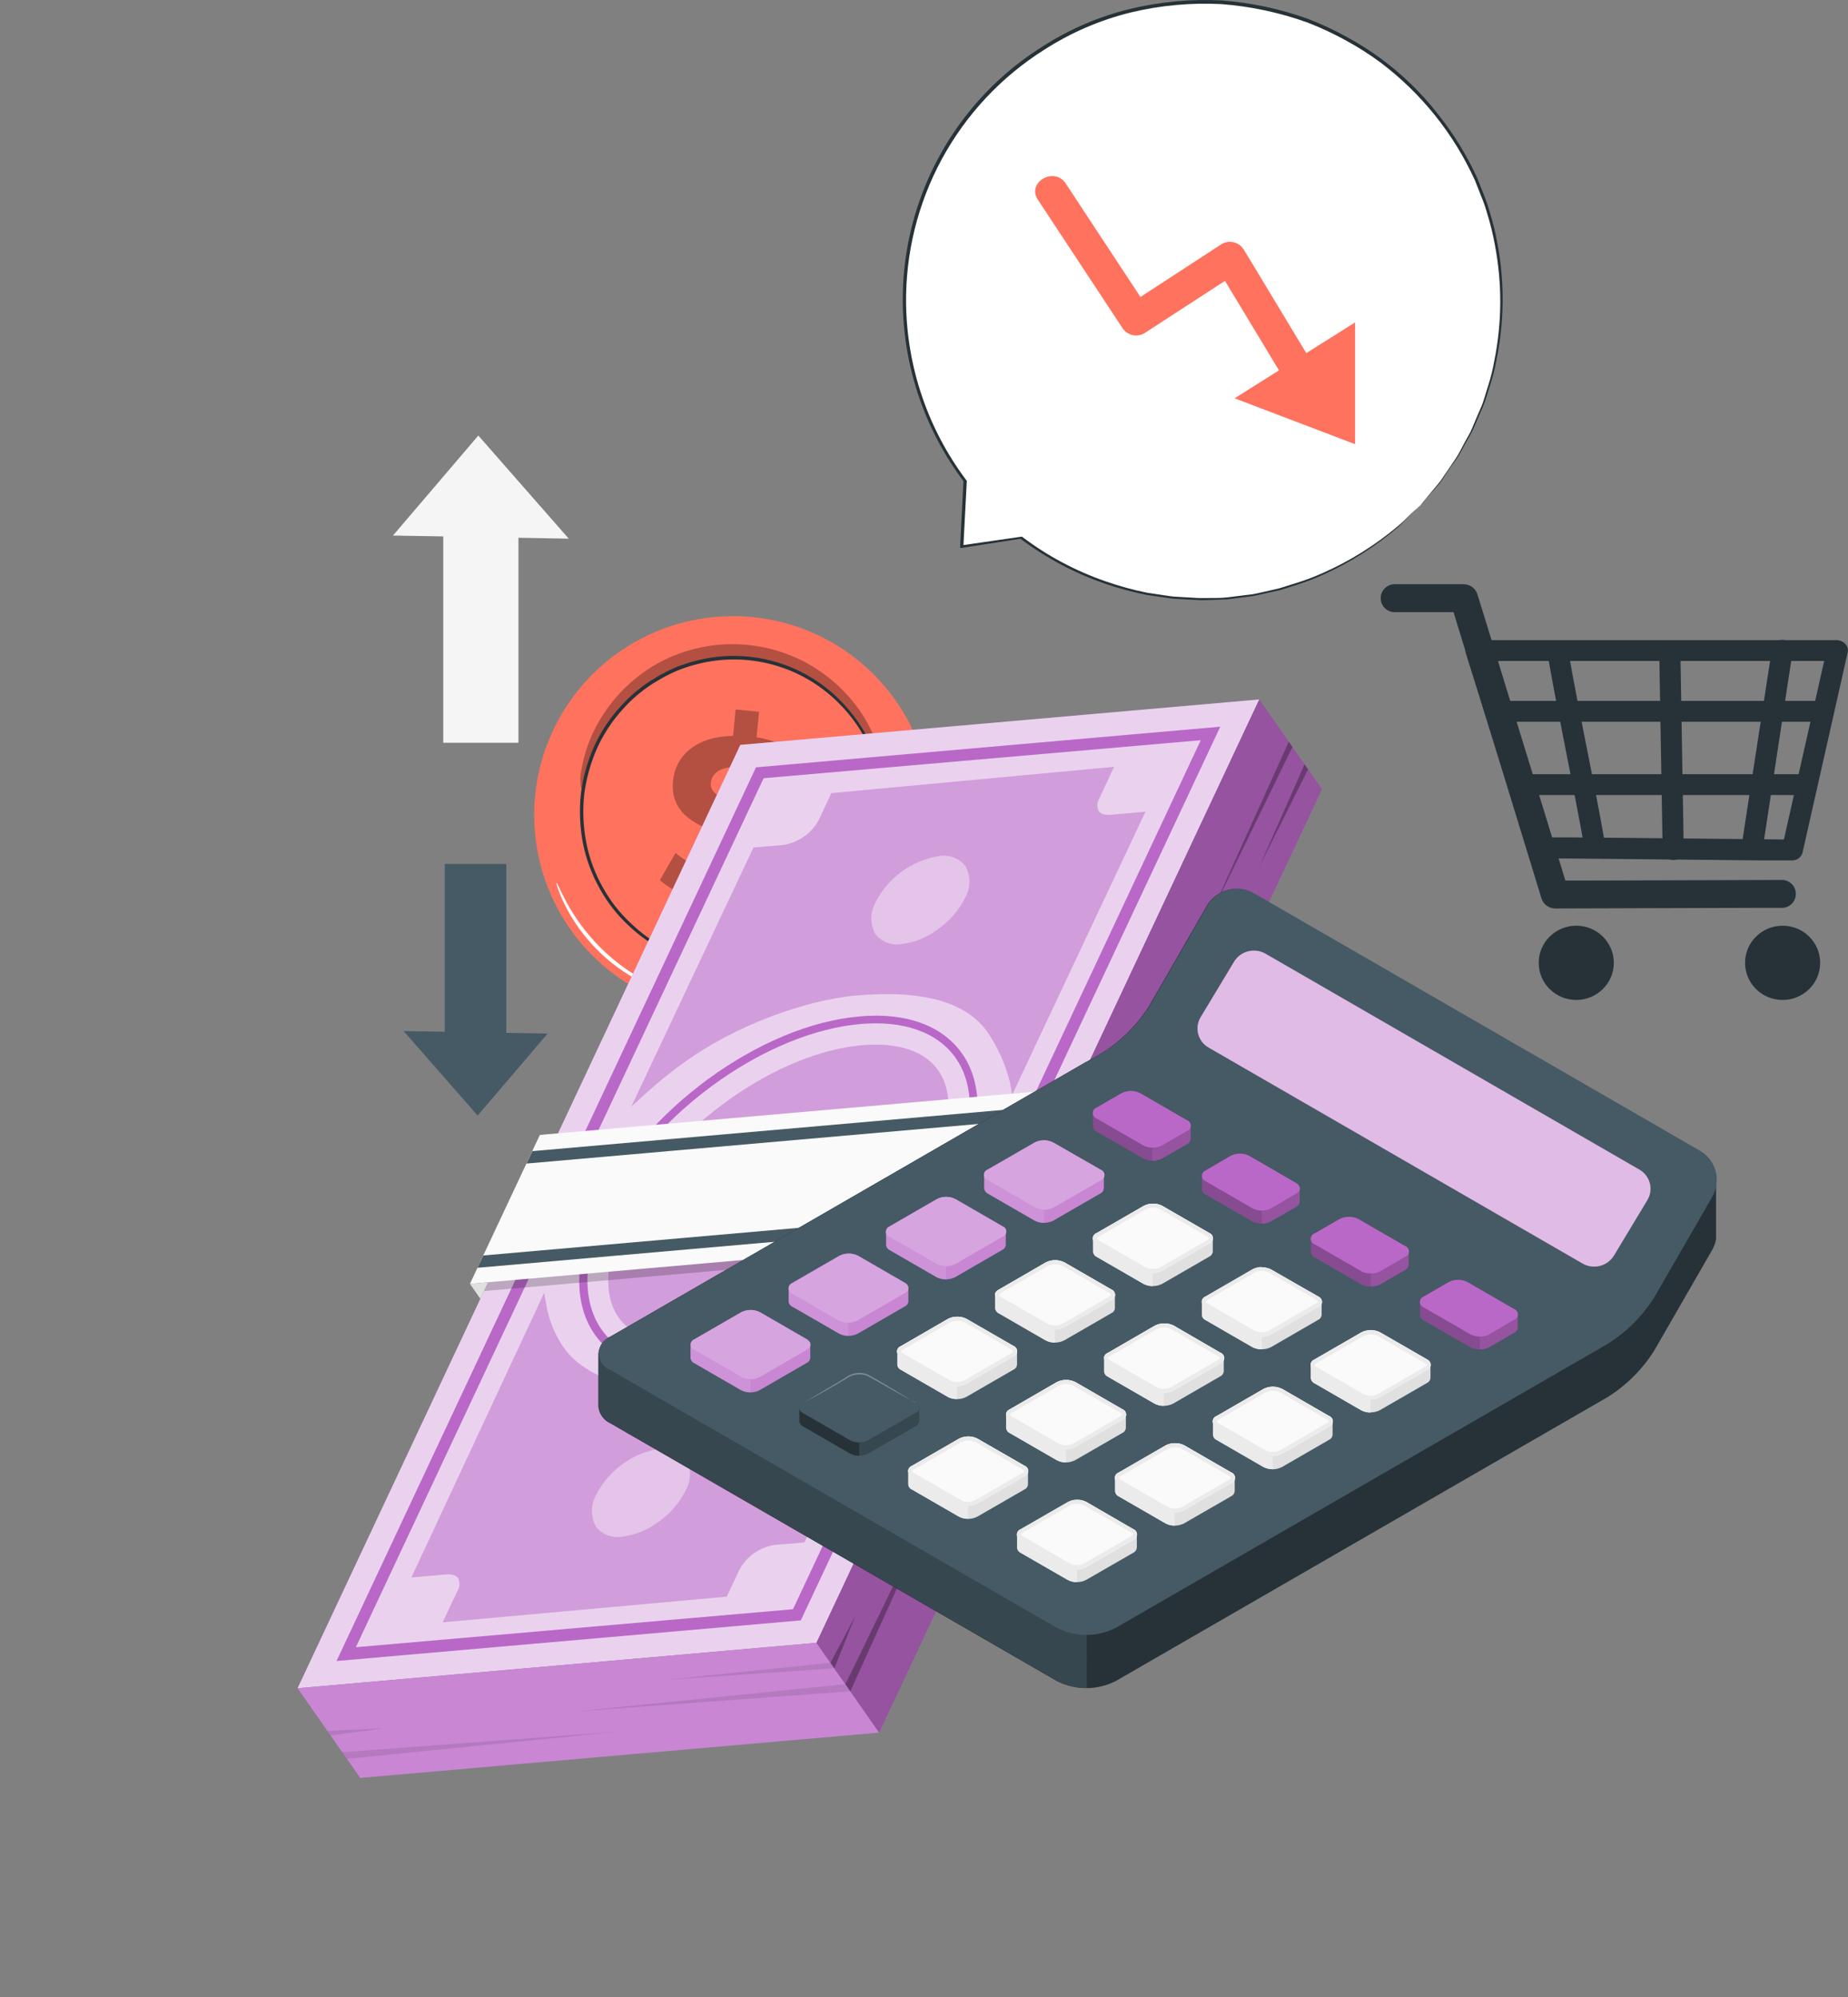 <svg width="174" height="188" viewBox="0 0 174 188" fill="none" xmlns="http://www.w3.org/2000/svg">
<rect x="0" y="0" width="174" height="188" fill="#808080" stroke="none"/>
<path d="M41.736 69.921H48.816V48.449H41.736V69.921Z" fill="#F5F5F5"/>
<path d="M53.552 50.709L45.037 41L37 50.415L53.552 50.709Z" fill="#F5F5F5"/>
<path d="M87.617 78.773C87.21 82.454 85.721 85.932 83.336 88.766C80.952 91.601 77.781 93.664 74.223 94.695C70.666 95.726 66.883 95.678 63.352 94.558C59.822 93.438 56.703 91.295 54.391 88.402C52.079 85.508 50.678 81.994 50.364 78.304C50.05 74.613 50.837 70.913 52.628 67.671C54.418 64.428 57.13 61.79 60.42 60.089C63.71 58.389 67.431 57.703 71.111 58.118C76.039 58.669 80.545 61.155 83.641 65.028C86.736 68.901 88.166 73.845 87.617 78.773Z" fill="#FF725E"/>
<g opacity="0.3">
<path d="M69.67 85.308L69.422 87.792L67.219 87.577L67.451 85.167C65.496 84.912 63.651 84.114 62.126 82.864L63.608 80.289C64.795 81.296 66.221 81.981 67.749 82.276L68.105 78.591C65.712 77.763 63.053 76.661 63.368 73.506C63.6 71.17 65.496 69.323 69.024 69.274L69.264 66.789L71.468 67.004L71.236 69.406C72.806 69.651 74.296 70.264 75.584 71.195L74.209 73.804C73.232 73.096 72.122 72.591 70.946 72.322L70.581 76.082C72.975 76.91 75.55 77.97 75.277 81.051C75.045 83.411 73.174 85.233 69.67 85.308ZM68.42 75.369L68.726 72.23C67.525 72.379 67.004 72.976 66.929 73.704C66.855 74.433 67.476 74.93 68.42 75.336V75.369ZM71.691 81.059C71.766 80.289 71.169 79.808 70.25 79.403L69.952 82.45C71.078 82.243 71.625 81.73 71.691 81.026V81.059Z" fill="black"/>
</g>
<g opacity="0.3">
<path d="M83.236 76.669C83.118 76.094 83.058 75.509 83.054 74.922C82.821 72.281 81.88 69.751 80.329 67.601C79.6 66.617 78.751 65.726 77.803 64.951C77.28 64.532 76.726 64.153 76.147 63.816C75.558 63.456 74.94 63.146 74.3 62.888C73.642 62.614 72.964 62.393 72.271 62.226C71.554 62.056 70.826 61.937 70.093 61.87C69.359 61.82 68.623 61.82 67.89 61.87C66.488 61.973 65.111 62.292 63.807 62.814C63.193 63.043 62.597 63.32 62.026 63.642C60.008 64.778 58.301 66.393 57.057 68.346C56.217 69.67 55.591 71.118 55.202 72.636C55.1 73.202 54.944 73.756 54.738 74.293C54.609 73.706 54.609 73.099 54.738 72.512C55.003 70.891 55.565 69.333 56.394 67.915C56.959 66.93 57.641 66.015 58.423 65.191C59.325 64.228 60.353 63.392 61.48 62.706C62.088 62.337 62.725 62.016 63.384 61.745C64.069 61.462 64.775 61.232 65.496 61.058C66.244 60.874 67.006 60.75 67.774 60.685C68.565 60.627 69.359 60.627 70.151 60.685C70.94 60.757 71.723 60.884 72.494 61.066C73.241 61.257 73.972 61.503 74.681 61.803C75.364 62.09 76.023 62.43 76.652 62.822C78.37 63.89 79.849 65.3 81 66.963C81.639 67.906 82.164 68.92 82.565 69.986C83.137 71.519 83.418 73.145 83.394 74.781C83.488 75.414 83.434 76.061 83.236 76.669Z" fill="black"/>
</g>
<path d="M83.22 78.003C83.209 77.926 83.209 77.848 83.22 77.771C83.22 77.597 83.22 77.373 83.22 77.084C83.245 76.717 83.245 76.349 83.22 75.982C83.207 75.477 83.163 74.974 83.087 74.475C82.905 73.104 82.522 71.767 81.952 70.508C81.208 68.837 80.151 67.325 78.838 66.052C77.138 64.387 75.04 63.186 72.743 62.564C70.446 61.941 68.028 61.919 65.72 62.499C65.065 62.658 64.423 62.866 63.798 63.12C63.162 63.389 62.545 63.702 61.952 64.056C60.71 64.776 59.592 65.691 58.639 66.764C57.642 67.858 56.823 69.102 56.212 70.45C55.599 71.841 55.191 73.314 55.003 74.823C54.847 76.34 54.917 77.872 55.21 79.369C55.502 80.821 56.019 82.218 56.742 83.51C57.43 84.761 58.31 85.896 59.351 86.873C59.85 87.353 60.381 87.799 60.941 88.206C61.499 88.587 62.08 88.933 62.68 89.242C64.469 90.121 66.422 90.616 68.413 90.694C70.405 90.772 72.39 90.431 74.242 89.694C76.093 88.956 77.769 87.838 79.162 86.412C80.554 84.986 81.632 83.284 82.325 81.415C82.514 80.946 82.669 80.465 82.789 79.974C82.898 79.622 82.981 79.262 83.037 78.897C83.087 78.616 83.137 78.392 83.162 78.227C83.172 78.147 83.191 78.069 83.22 77.995C83.229 78.072 83.229 78.15 83.22 78.227C83.22 78.4 83.162 78.624 83.129 78.906C83.082 79.275 83.01 79.64 82.913 79.999C82.798 80.496 82.651 80.986 82.474 81.465C82.011 82.784 81.352 84.026 80.52 85.15C79.421 86.648 78.043 87.919 76.462 88.894C74.401 90.186 72.041 90.922 69.611 91.031C67.182 91.14 64.765 90.618 62.597 89.515C61.98 89.206 61.386 88.854 60.817 88.463C60.231 88.053 59.677 87.599 59.16 87.105C58.09 86.108 57.185 84.948 56.477 83.668C55.734 82.345 55.2 80.914 54.895 79.427C54.602 77.897 54.532 76.332 54.688 74.781C54.877 73.232 55.296 71.719 55.931 70.292C56.553 68.91 57.392 67.635 58.415 66.516C59.387 65.422 60.528 64.491 61.794 63.758C62.399 63.392 63.03 63.071 63.682 62.797C64.328 62.545 64.989 62.335 65.662 62.168C68.02 61.576 70.492 61.605 72.836 62.252C75.18 62.9 77.317 64.143 79.037 65.862C80.358 67.166 81.415 68.713 82.151 70.417C82.715 71.698 83.081 73.058 83.236 74.45C83.311 74.951 83.344 75.459 83.335 75.966C83.367 76.338 83.367 76.712 83.335 77.084C83.335 77.365 83.335 77.589 83.278 77.763C83.268 77.845 83.249 77.926 83.22 78.003Z" fill="#263238"/>
<path d="M62.274 93.167C62.082 93.147 61.894 93.094 61.719 93.01C61.225 92.833 60.744 92.623 60.278 92.38C58.743 91.588 57.344 90.553 56.138 89.316C54.921 88.076 53.909 86.65 53.139 85.092C52.906 84.623 52.704 84.139 52.535 83.643C52.455 83.465 52.407 83.274 52.394 83.08C52.452 83.08 52.742 83.825 53.363 84.976C54.181 86.47 55.201 87.844 56.394 89.059C57.588 90.274 58.946 91.317 60.428 92.157C61.554 92.803 62.316 93.109 62.274 93.167Z" fill="white"/>
<path d="M65.256 94.277C65.256 94.368 64.85 94.335 64.428 94.202C64.005 94.07 63.666 93.888 63.699 93.788C63.732 93.689 64.105 93.73 64.527 93.863C64.95 93.995 65.289 94.178 65.256 94.277Z" fill="white"/>
<path d="M47.673 81.332H41.876V98.915H47.673V81.332Z" fill="#455A64"/>
<path d="M38 97.06L44.973 105.01L51.557 97.3L38 97.06Z" fill="#455A64"/>
<path d="M131.212 57.625H137.838L136.563 56.665C137.529 59.812 138.495 62.959 139.461 66.106C141.002 71.075 142.539 76.072 144.074 81.096C144.422 82.248 144.778 83.399 145.134 84.558C145.218 84.832 145.387 85.073 145.616 85.246C145.845 85.418 146.123 85.514 146.41 85.519L165.193 85.461H167.877C168.207 85.435 168.515 85.285 168.74 85.042C168.964 84.799 169.089 84.48 169.089 84.148C169.089 83.817 168.964 83.498 168.74 83.255C168.515 83.011 168.207 82.862 167.877 82.836L149.101 82.894H146.41L147.685 83.854C146.719 80.707 145.753 77.56 144.787 74.413C143.246 69.411 141.711 64.414 140.182 59.423L139.113 55.961C139.031 55.686 138.862 55.444 138.633 55.272C138.404 55.099 138.125 55.004 137.838 55H131.212C130.882 55.026 130.574 55.176 130.349 55.419C130.125 55.663 130 55.981 130 56.313C130 56.644 130.125 56.963 130.349 57.206C130.574 57.449 130.882 57.599 131.212 57.625Z" fill="#263238"/>
<path d="M172.043 60.955C170.806 66.437 169.569 71.917 168.332 77.394C168.158 78.181 167.976 78.968 167.802 79.755L168.763 79.034L160.721 78.951L147.826 78.827H144.878L145.838 79.548C144.116 74.12 142.39 68.696 140.662 63.274L139.933 60.98L138.973 62.222H173.003C173.248 62.199 173.475 62.086 173.641 61.905C173.807 61.723 173.899 61.486 173.899 61.24C173.899 60.995 173.807 60.758 173.641 60.576C173.475 60.395 173.248 60.282 173.003 60.259H138.973C138.822 60.261 138.673 60.296 138.538 60.364C138.403 60.431 138.286 60.528 138.194 60.648C138.102 60.768 138.039 60.907 138.009 61.055C137.979 61.203 137.983 61.355 138.02 61.501L143.188 77.775C143.437 78.537 143.677 79.308 143.917 80.069C143.98 80.276 144.107 80.457 144.28 80.586C144.453 80.716 144.662 80.787 144.878 80.79L152.92 80.865L165.815 80.997H168.763C168.978 80.996 169.188 80.926 169.359 80.796C169.531 80.666 169.656 80.484 169.715 80.276C170.952 74.794 172.189 69.314 173.426 63.837C173.608 63.05 173.782 62.263 173.956 61.477C174.279 60.276 172.324 59.721 172.043 60.955Z" fill="#263238"/>
<path d="M145.747 61.791C146.791 67.787 148.116 73.734 149.168 79.722C149.383 80.964 151.296 80.442 151.081 79.2C150.037 73.212 148.704 67.266 147.66 61.269C147.445 60.027 145.532 60.557 145.747 61.791Z" fill="#263238"/>
<path d="M156.232 61.534C156.332 67.68 156.448 73.825 156.547 79.97C156.547 80.234 156.652 80.486 156.838 80.673C157.024 80.859 157.277 80.964 157.541 80.964C157.804 80.964 158.057 80.859 158.243 80.673C158.43 80.486 158.535 80.234 158.535 79.97C158.435 73.825 158.319 67.68 158.22 61.534C158.22 61.271 158.115 61.018 157.929 60.832C157.742 60.645 157.49 60.541 157.226 60.541C156.962 60.541 156.71 60.645 156.523 60.832C156.337 61.018 156.232 61.271 156.232 61.534Z" fill="#263238"/>
<path d="M165.922 80.194C166.756 74.733 167.584 69.275 168.407 63.82C168.531 63.042 168.647 62.255 168.771 61.477C168.833 61.224 168.795 60.958 168.665 60.733C168.536 60.507 168.325 60.341 168.075 60.267C167.823 60.201 167.554 60.235 167.327 60.364C167.1 60.492 166.931 60.704 166.858 60.955C166.013 66.415 165.171 71.873 164.332 77.328C164.216 78.156 164.092 78.893 163.976 79.672C163.926 79.919 163.973 80.175 164.105 80.389C164.237 80.604 164.446 80.76 164.689 80.826C164.932 80.892 165.191 80.864 165.414 80.746C165.636 80.629 165.806 80.431 165.889 80.194H165.922Z" fill="#263238"/>
<path d="M141.151 67.945H171.189C171.434 67.922 171.661 67.809 171.827 67.627C171.993 67.446 172.085 67.209 172.085 66.963C172.085 66.718 171.993 66.481 171.827 66.299C171.661 66.118 171.434 66.004 171.189 65.982H141.151C140.906 66.004 140.678 66.118 140.513 66.299C140.347 66.481 140.255 66.718 140.255 66.963C140.255 67.209 140.347 67.446 140.513 67.627C140.678 67.809 140.906 67.922 141.151 67.945Z" fill="#263238"/>
<path d="M143.959 74.844H169.98C170.225 74.821 170.453 74.708 170.618 74.526C170.784 74.345 170.876 74.108 170.876 73.862C170.876 73.616 170.784 73.379 170.618 73.198C170.453 73.016 170.225 72.903 169.98 72.881H143.959C143.714 72.903 143.486 73.016 143.321 73.198C143.155 73.379 143.063 73.616 143.063 73.862C143.063 74.108 143.155 74.345 143.321 74.526C143.486 74.708 143.714 74.821 143.959 74.844Z" fill="#263238"/>
<path d="M167.844 94.132C169.797 94.132 171.38 92.567 171.38 90.637C171.38 88.707 169.797 87.142 167.844 87.142C165.89 87.142 164.307 88.707 164.307 90.637C164.307 92.567 165.89 94.132 167.844 94.132Z" fill="#263238"/>
<path d="M148.414 94.132C150.367 94.132 151.95 92.567 151.95 90.637C151.95 88.707 150.367 87.142 148.414 87.142C146.461 87.142 144.878 88.707 144.878 90.637C144.878 92.567 146.461 94.132 148.414 94.132Z" fill="#263238"/>
<path d="M133.759 47.54C137.431 43.63 139.909 38.752 140.9 33.48C141.892 28.208 141.354 22.763 139.353 17.786C137.351 12.809 133.968 8.509 129.602 5.392C125.236 2.275 120.07 0.471 114.713 0.193C109.356 -0.084 104.032 1.176 99.367 3.825C94.703 6.474 90.893 10.402 88.387 15.145C85.882 19.888 84.785 25.248 85.225 30.595C85.666 35.941 87.627 41.049 90.876 45.318L90.56 51.487L96.159 50.619C101.693 54.856 108.604 56.887 115.551 56.318C122.498 55.749 128.987 52.621 133.759 47.54Z" fill="white"/>
<path d="M133.759 47.54C133.759 47.54 133.06 48.287 131.658 49.605C129.541 51.427 127.173 52.934 124.626 54.08C123.758 54.473 122.868 54.813 121.96 55.1L120.497 55.562L118.93 55.902L118.122 56.084C117.849 56.139 117.564 56.157 117.284 56.199L115.56 56.418C114.953 56.454 114.345 56.46 113.738 56.485C113.428 56.485 113.131 56.515 112.809 56.485L111.868 56.436L110.914 56.381C110.591 56.375 110.268 56.345 109.949 56.29L107.975 56.005C106.614 55.736 105.273 55.373 103.962 54.918C101.127 53.933 98.463 52.511 96.068 50.704H96.171L90.566 51.578H90.402V51.408C90.499 49.477 90.609 47.382 90.718 45.239L90.748 45.336C87.121 40.523 85.11 34.687 85.004 28.661C84.897 22.085 87.094 15.679 91.216 10.553C93.162 8.13 95.499 6.048 98.132 4.396C100.668 2.757 103.462 1.556 106.397 0.844C109.225 0.158 112.138 -0.112 115.044 0.042C117.827 0.253 120.568 0.842 123.193 1.791C124.445 2.276 125.662 2.846 126.836 3.497C130.197 5.316 133.138 7.819 135.471 10.845C136.92 12.681 138.144 14.685 139.114 16.814L139.722 18.369C139.928 18.87 140.105 19.383 140.25 19.905C140.564 20.9 140.814 21.914 140.997 22.941C141.681 26.582 141.644 30.323 140.888 33.95C140.748 34.726 140.556 35.491 140.311 36.239C140.068 36.956 139.892 37.666 139.618 38.31C139.345 38.954 139.078 39.567 138.829 40.132C138.714 40.422 138.575 40.702 138.416 40.97L137.985 41.741C137.7 42.239 137.463 42.731 137.177 43.15C136.892 43.569 136.619 43.957 136.364 44.322L135.641 45.391L134.979 46.162L134.08 47.194C133.874 47.431 133.765 47.54 133.765 47.54L134.056 47.176L134.931 46.119L135.58 45.348C135.787 45.038 136.018 44.704 136.267 44.34C136.516 43.976 136.777 43.581 137.062 43.168C137.347 42.755 137.572 42.251 137.851 41.753L138.276 40.982C138.434 40.717 138.568 40.438 138.677 40.15C138.926 39.543 139.187 38.936 139.455 38.328C139.722 37.721 139.892 36.98 140.135 36.264C140.37 35.52 140.557 34.761 140.693 33.993C141.425 30.388 141.445 26.675 140.754 23.062C140.566 22.036 140.317 21.022 140.007 20.026C139.862 19.507 139.683 18.998 139.473 18.502C139.272 17.992 139.078 17.476 138.866 16.96C136.874 12.582 133.817 8.772 129.976 5.878C128.934 5.109 127.84 4.413 126.703 3.795C125.537 3.155 124.33 2.593 123.09 2.113C120.49 1.181 117.778 0.601 115.025 0.388C112.159 0.238 109.286 0.499 106.494 1.166C103.595 1.877 100.835 3.065 98.326 4.681C94.283 7.227 90.963 10.77 88.684 14.969C86.405 19.169 85.244 23.884 85.313 28.661C85.409 34.64 87.396 40.435 90.991 45.214L91.028 45.257V45.312C90.918 47.449 90.803 49.562 90.706 51.475L90.542 51.335L96.171 50.522H96.225L96.274 50.558C98.638 52.34 101.267 53.742 104.065 54.712C105.364 55.168 106.693 55.534 108.042 55.805L109.998 56.096C110.315 56.148 110.636 56.178 110.957 56.187L111.904 56.242L112.839 56.296C113.149 56.296 113.447 56.296 113.756 56.296C114.364 56.296 114.971 56.296 115.548 56.236L117.26 56.023C117.539 55.987 117.825 55.968 118.092 55.914L118.9 55.738L120.46 55.38L121.918 54.924C122.824 54.649 123.713 54.316 124.577 53.928C127.119 52.802 129.488 51.322 131.615 49.532C132.338 48.925 132.83 48.372 133.218 48.038C133.607 47.704 133.759 47.54 133.759 47.54Z" fill="#263238"/>
<path d="M97.737 18.824L104.672 29.341L105.656 30.835C105.863 31.178 106.196 31.427 106.583 31.529C106.971 31.631 107.383 31.578 107.732 31.382L116.592 25.625L114.515 25.078L120.958 35.748L121.869 37.254C122.877 38.923 125.512 37.399 124.492 35.723C122.342 32.153 120.189 28.584 118.031 25.018L117.12 23.512C116.915 23.166 116.582 22.915 116.194 22.813C115.805 22.711 115.392 22.765 115.043 22.965L106.178 28.74L108.255 29.287L101.326 18.763L100.342 17.269C99.267 15.648 96.638 17.166 97.719 18.806L97.737 18.824Z" fill="#FF725E"/>
<path d="M116.246 37.496L127.589 30.349V41.814L116.246 37.496Z" fill="#FF725E"/>
<path d="M28.019 158.923L69.706 70.121L118.569 65.843L76.876 154.648L28.019 158.923Z" fill="#BA68C8"/>
<path opacity="0.7" d="M28.019 158.923L69.706 70.121L118.569 65.843L76.876 154.648L28.019 158.923Z" fill="white"/>
<path d="M71.181 72.233L31.684 156.363L75.401 152.537L114.898 68.407L71.181 72.233ZM74.666 151.485L33.507 155.062L71.898 73.26L113.058 69.682L74.666 151.485Z" fill="#BA68C8"/>
<path d="M65.648 129.121C61.264 129.517 57.839 128.256 55.992 125.612C53.967 122.711 54.057 118.37 56.246 113.709C60.53 104.575 71.597 96.465 80.939 95.682C85.323 95.286 88.749 96.548 90.595 99.192C92.621 102.093 92.53 106.434 90.341 111.094C88.092 115.881 83.983 120.381 79.234 123.698C74.918 126.674 70.091 128.731 65.648 129.121ZM56.947 113.993C54.88 118.401 54.763 122.463 56.631 125.138C58.328 127.569 61.518 128.706 65.61 128.346C74.72 127.577 85.506 119.653 89.677 110.757C91.744 106.349 91.862 102.287 89.993 99.612C88.296 97.181 85.112 96.039 81.02 96.399C76.689 96.777 71.979 98.761 67.781 101.692C63.133 104.939 59.113 109.34 56.922 114.011L56.947 113.993Z" fill="#BA68C8"/>
<g opacity="0.5">
<path d="M65.415 126.385C62.059 126.678 59.519 125.843 58.241 124.014C56.788 121.934 56.964 118.595 58.721 114.851C60.679 110.688 64.389 106.485 68.906 103.33C72.991 100.477 77.348 98.721 81.171 98.391C84.527 98.097 87.068 98.933 88.346 100.762C89.794 102.836 89.622 106.181 87.865 109.924C85.907 114.088 82.197 118.291 77.686 121.442C73.595 124.299 69.239 126.055 65.415 126.385Z" fill="#BA68C8"/>
</g>
<path opacity="0.5" d="M72.981 145.428C72.276 145.528 71.603 145.793 71.019 146.201C70.434 146.609 69.954 147.15 69.617 147.778L68.427 150.305L41.677 152.721L43.06 149.789C43.178 149.609 43.247 149.401 43.261 149.186C43.274 148.971 43.23 148.756 43.135 148.562C42.938 148.28 42.526 148.158 41.962 148.217L38.735 148.494L51.238 121.7L51.445 122.878C51.693 124.301 52.247 125.654 53.068 126.843C55.444 130.245 61.302 131.346 66.056 130.934C71.704 130.286 77.115 128.294 81.834 125.125C83.216 124.158 84.534 123.103 85.781 121.968L87.18 120.702L75.743 145.205L72.981 145.428Z" fill="#BA68C8"/>
<g opacity="0.4">
<path d="M58.625 144.651C58.163 144.739 57.685 144.7 57.243 144.537C56.801 144.374 56.412 144.095 56.117 143.728C55.858 143.263 55.725 142.739 55.731 142.206C55.737 141.674 55.881 141.153 56.151 140.694C56.732 139.561 57.57 138.58 58.599 137.831C59.629 137.081 60.819 136.584 62.076 136.379C62.538 136.291 63.016 136.33 63.458 136.493C63.9 136.656 64.289 136.935 64.585 137.302C64.842 137.765 64.974 138.288 64.969 138.818C64.963 139.348 64.82 139.868 64.552 140.326C63.937 141.54 63.022 142.577 61.894 143.338C60.933 144.046 59.809 144.498 58.625 144.651Z" fill="white"/>
</g>
<path opacity="0.5" d="M95.092 101.895C94.677 100.204 93.961 98.601 92.98 97.162C91.003 94.33 86.863 93.167 80.68 93.71C75.725 94.141 69.352 96.56 64.809 99.732C63.426 100.697 62.106 101.749 60.858 102.883L59.444 104.168L70.943 79.78L73.73 79.54C74.433 79.436 75.103 79.17 75.686 78.763C76.268 78.356 76.749 77.819 77.088 77.195L78.274 74.661L104.897 72.184L103.53 75.124C103.409 75.302 103.338 75.51 103.324 75.724C103.31 75.939 103.353 76.153 103.45 76.345C103.647 76.627 104.057 76.76 104.628 76.697L107.85 76.413L95.302 103.063L95.092 101.895Z" fill="#BA68C8"/>
<g opacity="0.4">
<path d="M84.927 88.861C84.466 88.95 83.989 88.911 83.548 88.749C83.107 88.588 82.718 88.31 82.423 87.944C82.164 87.479 82.031 86.955 82.037 86.422C82.043 85.89 82.188 85.369 82.457 84.91C83.038 83.777 83.877 82.796 84.906 82.047C85.935 81.297 87.126 80.8 88.382 80.595C88.844 80.506 89.32 80.545 89.761 80.706C90.203 80.868 90.592 81.146 90.887 81.512C91.146 81.977 91.279 82.501 91.273 83.033C91.267 83.566 91.122 84.087 90.853 84.546C90.238 85.761 89.323 86.798 88.194 87.559C87.235 88.266 86.11 88.715 84.927 88.861Z" fill="white"/>
</g>
<path d="M28.019 158.923L33.917 167.368L82.778 163.1L76.876 154.648L28.019 158.923Z" fill="#BA68C8"/>
<g opacity="0.2">
<path d="M28.019 158.923L33.917 167.368L82.778 163.1L76.876 154.648L28.019 158.923Z" fill="white"/>
</g>
<g opacity="0.1">
<path d="M78.193 156.534L62.925 158.109L78.558 157.044L78.193 156.534Z" fill="black"/>
<path d="M30.824 162.939L36.112 162.703L31.121 163.365L30.824 162.939Z" fill="black"/>
<path d="M32.228 164.95L58.157 163.013L32.661 165.57L32.228 164.95Z" fill="black"/>
<path d="M79.603 158.541L54.114 161.121L80.067 159.205L79.603 158.541Z" fill="black"/>
</g>
<path d="M82.778 163.1L124.471 74.294L118.569 65.843L76.876 154.648L82.778 163.1Z" fill="#BA68C8"/>
<g opacity="0.2">
<path d="M82.778 163.1L124.471 74.294L118.569 65.843L76.876 154.648L82.778 163.1Z" fill="black"/>
</g>
<g opacity="0.3">
<path d="M78.192 156.534L80.553 152.08L78.558 157.044L78.192 156.534Z" fill="black"/>
</g>
<g opacity="0.3">
<path d="M79.603 158.541L90.862 135.384L80.067 159.205L79.603 158.541Z" fill="black"/>
</g>
<g opacity="0.3">
<path d="M121.348 69.821L113.837 86.428L121.693 70.316L121.348 69.821Z" fill="black"/>
</g>
<g opacity="0.3">
<path d="M122.831 71.945L118.603 81.534L123.159 72.415L122.831 71.945Z" fill="black"/>
</g>
<path d="M44.247 120.858L94.82 116.439L101.398 102.422L50.831 106.837L44.247 120.858Z" fill="#FAFAFA"/>
<path d="M101.398 102.422L107.816 111.613L101.238 125.63L94.819 116.439L101.398 102.422Z" fill="#E0E0E0"/>
<path d="M101.238 125.63L100.33 125.705L100.717 124.885L101.238 125.63Z" fill="#E0E0E0"/>
<path d="M44.247 120.859L45.227 122.262L45.959 120.707L44.247 120.859Z" fill="#E0E0E0"/>
<g opacity="0.3">
<path d="M100.33 125.705L94.432 117.259L94.819 116.439L100.713 124.878L100.33 125.705Z" fill="black"/>
</g>
<g style="mix-blend-mode:multiply" opacity="0.2">
<path d="M94.432 117.259L45.576 121.534L45.959 120.707L94.819 116.439L94.432 117.259Z" fill="black"/>
</g>
<path d="M44.96 119.344L95.528 114.919L96.076 113.754L45.512 118.185L44.96 119.344Z" fill="#455A64"/>
<path d="M49.573 109.533L100.137 105.101L100.684 103.936L50.127 108.364L49.573 109.533Z" fill="#455A64"/>
<path d="M95.528 114.919L101.947 124.11L102.494 122.945L96.076 113.754L95.528 114.919Z" fill="#263238"/>
<path d="M100.137 105.101L106.556 114.292L107.109 113.123L100.684 103.936L100.137 105.101Z" fill="#263238"/>
<path d="M161.578 110.569V116.644C161.516 117.007 161.389 117.356 161.204 117.675L155.748 127.151C154.636 128.91 153.145 130.398 151.384 131.507L105.045 158.253C104.189 158.686 103.243 158.912 102.283 158.912C101.323 158.912 100.377 158.686 99.52 158.253L57.491 133.998C57.175 133.858 56.901 133.636 56.698 133.355C56.496 133.075 56.371 132.745 56.337 132.401V127.411C56.373 127.067 56.498 126.738 56.7 126.458C56.903 126.177 57.175 125.955 57.491 125.814L103.83 99.068C105.585 97.957 107.073 96.473 108.186 94.72L113.634 85.267C114.061 84.536 114.759 84.004 115.576 83.785C116.393 83.566 117.263 83.678 117.998 84.098L160.027 108.352C160.433 108.584 160.783 108.903 161.052 109.286C161.32 109.67 161.5 110.107 161.578 110.569Z" fill="#263238"/>
<path d="M102.302 99.939L57.522 125.798C57.206 125.94 56.933 126.162 56.731 126.442C56.528 126.723 56.403 127.051 56.368 127.395V132.385C56.401 132.73 56.526 133.059 56.729 133.34C56.932 133.62 57.205 133.842 57.522 133.983L99.551 158.237C100.405 158.694 101.364 158.92 102.332 158.894L102.302 99.939Z" fill="#37474F"/>
<path d="M161.578 111.654C161.516 112.017 161.389 112.366 161.204 112.685L160.6 113.74L155.748 122.146C154.636 123.904 153.145 125.392 151.384 126.501L105.045 153.247C104.189 153.681 103.242 153.907 102.283 153.907C101.323 153.907 100.376 153.681 99.52 153.247L59.073 129.894L57.544 128.992C57.208 128.882 56.915 128.668 56.708 128.381C56.5 128.094 56.388 127.749 56.388 127.395C56.388 127.041 56.5 126.696 56.708 126.41C56.915 126.123 57.208 125.909 57.544 125.798L103.884 99.052C105.638 97.942 107.126 96.457 108.239 94.704L113.688 85.251C114.114 84.521 114.812 83.988 115.629 83.769C116.446 83.55 117.317 83.663 118.051 84.082L160.08 108.337C160.486 108.574 160.834 108.899 161.098 109.288C161.362 109.677 161.537 110.119 161.609 110.584C161.658 110.94 161.648 111.301 161.578 111.654Z" fill="#455A64"/>
<path d="M113.054 95.744L116.194 90.532C116.49 90.048 116.962 89.697 117.511 89.555C118.06 89.412 118.643 89.489 119.136 89.768L154.342 110.095C154.585 110.23 154.798 110.413 154.969 110.633C155.139 110.852 155.264 111.104 155.336 111.373C155.407 111.642 155.423 111.922 155.384 112.198C155.344 112.473 155.25 112.738 155.106 112.976L151.965 118.187C151.67 118.671 151.198 119.022 150.649 119.164C150.1 119.307 149.517 119.231 149.023 118.951L113.818 98.624C113.574 98.49 113.36 98.307 113.189 98.088C113.017 97.868 112.892 97.616 112.821 97.347C112.749 97.078 112.733 96.797 112.773 96.522C112.813 96.246 112.909 95.981 113.054 95.744Z" fill="#BA68C8"/>
<path opacity="0.55" d="M113.054 95.744L116.194 90.532C116.49 90.048 116.962 89.697 117.511 89.555C118.06 89.412 118.643 89.489 119.136 89.768L154.342 110.095C154.585 110.23 154.798 110.413 154.969 110.633C155.139 110.852 155.264 111.104 155.336 111.373C155.407 111.642 155.423 111.922 155.384 112.198C155.344 112.473 155.25 112.738 155.106 112.976L151.965 118.187C151.67 118.671 151.198 119.022 150.649 119.164C150.1 119.307 149.517 119.231 149.023 118.951L113.818 98.624C113.574 98.49 113.36 98.307 113.189 98.088C113.017 97.868 112.892 97.616 112.821 97.347C112.749 97.078 112.733 96.797 112.773 96.522C112.813 96.246 112.909 95.981 113.054 95.744Z" fill="white"/>
<path d="M134.045 124.285L138.455 126.83C138.726 126.966 139.026 127.036 139.33 127.036C139.633 127.036 139.933 126.966 140.204 126.83L142.558 125.47C142.654 125.427 142.737 125.359 142.798 125.273C142.858 125.187 142.894 125.086 142.902 124.981V123.712C142.895 123.608 142.859 123.508 142.798 123.423C142.737 123.338 142.654 123.271 142.558 123.231L138.149 120.686C137.878 120.547 137.578 120.474 137.274 120.474C136.97 120.474 136.67 120.547 136.399 120.686L134.045 122.046C133.951 122.09 133.87 122.157 133.809 122.241C133.749 122.326 133.712 122.424 133.701 122.528V123.796C133.709 123.901 133.745 124.002 133.806 124.088C133.866 124.174 133.949 124.243 134.045 124.285Z" fill="#BA68C8"/>
<path opacity="0.2" d="M134.045 124.285L138.455 126.83C138.726 126.966 139.026 127.036 139.33 127.036C139.633 127.036 139.933 126.966 140.204 126.83L142.558 125.47C142.654 125.427 142.737 125.359 142.798 125.273C142.858 125.187 142.894 125.086 142.902 124.981V123.712C142.895 123.608 142.859 123.508 142.798 123.423C142.737 123.338 142.654 123.271 142.558 123.231L138.149 120.686C137.878 120.547 137.578 120.474 137.274 120.474C136.97 120.474 136.67 120.547 136.399 120.686L134.045 122.046C133.951 122.09 133.87 122.157 133.809 122.241C133.749 122.326 133.712 122.424 133.701 122.528V123.796C133.709 123.901 133.745 124.002 133.806 124.088C133.866 124.174 133.949 124.243 134.045 124.285Z" fill="black"/>
<path d="M138.149 120.686L142.558 123.231C142.663 123.268 142.753 123.336 142.817 123.426C142.881 123.516 142.915 123.624 142.915 123.735C142.915 123.846 142.881 123.954 142.817 124.044C142.753 124.134 142.663 124.203 142.558 124.239L140.205 125.623C139.933 125.758 139.633 125.829 139.33 125.829C139.026 125.829 138.726 125.758 138.455 125.623L134.045 123.078C133.941 123.041 133.851 122.973 133.787 122.882C133.723 122.792 133.689 122.684 133.689 122.573C133.689 122.463 133.723 122.355 133.787 122.265C133.851 122.174 133.941 122.106 134.045 122.069L136.399 120.709C136.668 120.566 136.967 120.489 137.271 120.485C137.576 120.481 137.877 120.55 138.149 120.686Z" fill="#BA68C8"/>
<path opacity="0.1" d="M133.701 122.68V123.796C133.709 123.901 133.745 124.002 133.806 124.088C133.866 124.174 133.949 124.243 134.045 124.285L138.455 126.83C138.724 126.976 139.027 127.048 139.333 127.036V125.806C139.028 125.813 138.725 125.742 138.455 125.6L134.045 123.055C133.891 122.973 133.77 122.841 133.701 122.68Z" fill="black"/>
<path d="M123.783 118.363L128.184 120.908C128.457 121.043 128.758 121.114 129.063 121.114C129.368 121.114 129.669 121.043 129.942 120.908L132.295 119.547C132.39 119.503 132.471 119.434 132.53 119.348C132.589 119.262 132.624 119.162 132.632 119.058C132.632 119.005 132.632 117.836 132.632 117.79C132.624 117.686 132.589 117.586 132.53 117.5C132.471 117.414 132.39 117.345 132.295 117.301L127.886 114.756C127.615 114.62 127.315 114.549 127.011 114.549C126.707 114.549 126.408 114.62 126.136 114.756L123.783 116.116C123.687 116.158 123.605 116.225 123.545 116.31C123.484 116.395 123.448 116.494 123.439 116.598V117.874C123.446 117.979 123.482 118.08 123.543 118.166C123.603 118.252 123.686 118.32 123.783 118.363Z" fill="#BA68C8"/>
<path opacity="0.2" d="M123.783 118.363L128.184 120.908C128.457 121.043 128.758 121.114 129.063 121.114C129.368 121.114 129.669 121.043 129.942 120.908L132.295 119.547C132.39 119.503 132.471 119.434 132.53 119.348C132.589 119.262 132.624 119.162 132.632 119.058C132.632 119.005 132.632 117.836 132.632 117.79C132.624 117.686 132.589 117.586 132.53 117.5C132.471 117.414 132.39 117.345 132.295 117.301L127.886 114.756C127.615 114.62 127.315 114.549 127.011 114.549C126.707 114.549 126.408 114.62 126.136 114.756L123.783 116.116C123.687 116.158 123.605 116.225 123.545 116.31C123.484 116.395 123.448 116.494 123.439 116.598V117.874C123.446 117.979 123.482 118.08 123.543 118.166C123.603 118.252 123.686 118.32 123.783 118.363Z" fill="black"/>
<path d="M127.886 114.756L132.295 117.301C132.402 117.336 132.495 117.404 132.562 117.495C132.628 117.586 132.663 117.696 132.663 117.809C132.663 117.922 132.628 118.031 132.562 118.123C132.495 118.214 132.402 118.282 132.295 118.317L129.942 119.677C129.669 119.813 129.368 119.884 129.063 119.884C128.758 119.884 128.457 119.813 128.184 119.677L123.782 117.133C123.675 117.097 123.582 117.029 123.516 116.938C123.45 116.847 123.415 116.737 123.415 116.624C123.415 116.512 123.45 116.402 123.516 116.311C123.582 116.219 123.675 116.151 123.782 116.116L126.136 114.756C126.408 114.62 126.707 114.549 127.011 114.549C127.315 114.549 127.614 114.62 127.886 114.756Z" fill="#BA68C8"/>
<path opacity="0.1" d="M123.439 116.758V117.866C123.447 117.972 123.483 118.074 123.543 118.161C123.604 118.249 123.686 118.318 123.783 118.363L128.192 120.908C128.46 121.05 128.76 121.121 129.063 121.114V119.884C128.759 119.891 128.458 119.817 128.192 119.67L123.783 117.133C123.629 117.051 123.507 116.919 123.439 116.758Z" fill="black"/>
<path d="M113.512 112.433L117.922 114.978C118.192 115.117 118.492 115.19 118.796 115.19C119.101 115.19 119.401 115.117 119.671 114.978L122.025 113.617C122.121 113.577 122.204 113.51 122.265 113.425C122.326 113.34 122.362 113.24 122.369 113.136V111.867C122.361 111.764 122.325 111.664 122.264 111.579C122.203 111.494 122.121 111.427 122.025 111.386L117.623 108.811C117.352 108.675 117.052 108.604 116.749 108.604C116.445 108.604 116.145 108.675 115.874 108.811L113.512 110.171C113.418 110.214 113.338 110.281 113.279 110.366C113.22 110.451 113.184 110.55 113.176 110.652V111.929C113.179 112.036 113.213 112.14 113.272 112.229C113.331 112.318 113.415 112.389 113.512 112.433Z" fill="#BA68C8"/>
<path opacity="0.2" d="M113.512 112.433L117.922 114.978C118.192 115.117 118.492 115.19 118.796 115.19C119.101 115.19 119.401 115.117 119.671 114.978L122.025 113.617C122.121 113.577 122.204 113.51 122.265 113.425C122.326 113.34 122.362 113.24 122.369 113.136V111.867C122.361 111.764 122.325 111.664 122.264 111.579C122.203 111.494 122.121 111.427 122.025 111.386L117.623 108.811C117.352 108.675 117.052 108.604 116.749 108.604C116.445 108.604 116.145 108.675 115.874 108.811L113.512 110.171C113.418 110.214 113.338 110.281 113.279 110.366C113.22 110.451 113.184 110.55 113.176 110.652V111.929C113.179 112.036 113.213 112.14 113.272 112.229C113.331 112.318 113.415 112.389 113.512 112.433Z" fill="black"/>
<path d="M117.623 108.811L122.025 111.356C122.514 111.638 122.514 112.12 122.025 112.364L119.687 113.747C119.416 113.887 119.116 113.96 118.812 113.96C118.507 113.96 118.207 113.887 117.937 113.747L113.527 111.203C113.423 111.166 113.333 111.098 113.269 111.007C113.205 110.917 113.171 110.809 113.171 110.698C113.171 110.588 113.205 110.48 113.269 110.389C113.333 110.299 113.423 110.231 113.527 110.194L115.866 108.811C116.138 108.674 116.439 108.602 116.744 108.602C117.05 108.602 117.351 108.674 117.623 108.811Z" fill="#BA68C8"/>
<path opacity="0.1" d="M113.176 110.836V111.944C113.183 112.049 113.218 112.151 113.279 112.237C113.34 112.323 113.423 112.391 113.52 112.433L117.929 114.978C118.195 115.127 118.496 115.201 118.8 115.192V113.954C118.497 113.964 118.196 113.893 117.929 113.747L113.52 111.203C113.367 111.123 113.246 110.993 113.176 110.836Z" fill="black"/>
<path d="M103.249 106.518L107.659 109.063C107.93 109.199 108.23 109.27 108.534 109.27C108.837 109.27 109.137 109.199 109.409 109.063L111.762 107.703C111.858 107.66 111.941 107.592 112.002 107.506C112.062 107.42 112.098 107.319 112.106 107.214V105.945C112.099 105.841 112.063 105.741 112.002 105.656C111.941 105.571 111.858 105.504 111.762 105.464L107.353 102.919C107.082 102.78 106.782 102.707 106.478 102.707C106.174 102.707 105.874 102.78 105.603 102.919L103.249 104.279C103.155 104.323 103.074 104.39 103.013 104.474C102.953 104.559 102.916 104.657 102.906 104.761V106.029C102.913 106.134 102.949 106.235 103.01 106.321C103.07 106.408 103.153 106.476 103.249 106.518Z" fill="#BA68C8"/>
<path opacity="0.2" d="M103.249 106.518L107.659 109.063C107.93 109.199 108.23 109.27 108.534 109.27C108.837 109.27 109.137 109.199 109.409 109.063L111.762 107.703C111.858 107.66 111.941 107.592 112.002 107.506C112.062 107.42 112.098 107.319 112.106 107.214V105.945C112.099 105.841 112.063 105.741 112.002 105.656C111.941 105.571 111.858 105.504 111.762 105.464L107.353 102.919C107.082 102.78 106.782 102.707 106.478 102.707C106.174 102.707 105.874 102.78 105.603 102.919L103.249 104.279C103.155 104.323 103.074 104.39 103.013 104.474C102.953 104.559 102.916 104.657 102.906 104.761V106.029C102.913 106.134 102.949 106.235 103.01 106.321C103.07 106.408 103.153 106.476 103.249 106.518Z" fill="black"/>
<path d="M107.353 102.911L111.762 105.456C111.867 105.493 111.957 105.561 112.021 105.652C112.085 105.742 112.119 105.85 112.119 105.96C112.119 106.071 112.085 106.179 112.021 106.269C111.957 106.36 111.867 106.428 111.762 106.465L109.409 107.825C109.137 107.961 108.837 108.032 108.534 108.032C108.23 108.032 107.93 107.961 107.659 107.825L103.25 105.28C103.145 105.243 103.055 105.175 102.991 105.085C102.927 104.995 102.893 104.887 102.893 104.776C102.893 104.665 102.927 104.557 102.991 104.467C103.055 104.377 103.145 104.309 103.25 104.272L105.603 102.911C105.874 102.772 106.174 102.699 106.478 102.699C106.783 102.699 107.082 102.772 107.353 102.911Z" fill="#BA68C8"/>
<path opacity="0.1" d="M102.875 104.906V106.022C102.882 106.127 102.918 106.228 102.979 106.314C103.04 106.4 103.122 106.468 103.219 106.511L107.628 109.055C107.898 109.198 108.201 109.27 108.507 109.262V108.047C108.201 108.054 107.898 107.983 107.628 107.84L103.219 105.296C103.062 105.21 102.94 105.072 102.875 104.906Z" fill="black"/>
<path d="M123.76 130.208L128.169 132.752C128.44 132.888 128.74 132.959 129.044 132.959C129.348 132.959 129.647 132.888 129.919 132.752L134.351 130.192C134.445 130.15 134.526 130.083 134.585 129.998C134.645 129.913 134.68 129.814 134.687 129.711C134.687 129.657 134.687 128.488 134.687 128.435C134.679 128.332 134.643 128.233 134.584 128.148C134.525 128.064 134.445 127.996 134.351 127.953L129.942 125.409C129.67 125.273 129.37 125.202 129.067 125.202C128.763 125.202 128.463 125.273 128.192 125.409L123.76 127.969C123.665 128.011 123.584 128.078 123.525 128.163C123.466 128.248 123.431 128.347 123.423 128.45C123.423 128.496 123.423 129.673 123.423 129.718C123.431 129.822 123.466 129.923 123.525 130.008C123.584 130.094 123.665 130.163 123.76 130.208Z" fill="#E0E0E0"/>
<path d="M129.942 125.424L134.351 127.968C134.455 128.005 134.546 128.074 134.609 128.164C134.673 128.254 134.708 128.362 134.708 128.473C134.708 128.583 134.673 128.691 134.609 128.782C134.546 128.872 134.455 128.94 134.351 128.977L129.919 131.537C129.647 131.673 129.347 131.744 129.044 131.744C128.74 131.744 128.44 131.673 128.169 131.537L123.759 128.992C123.655 128.956 123.565 128.887 123.501 128.797C123.437 128.707 123.403 128.599 123.403 128.488C123.403 128.377 123.437 128.27 123.501 128.179C123.565 128.089 123.655 128.021 123.759 127.984L128.192 125.424C128.463 125.288 128.763 125.217 129.067 125.217C129.37 125.217 129.67 125.288 129.942 125.424Z" fill="#FAFAFA"/>
<path d="M129.063 125.623C129.301 125.615 129.538 125.668 129.751 125.775L134.16 128.32C134.282 128.396 134.328 128.465 134.328 128.496C134.328 128.526 134.282 128.603 134.16 128.672L129.728 131.232C129.514 131.332 129.28 131.385 129.044 131.385C128.807 131.385 128.574 131.332 128.36 131.232L123.951 128.679C123.828 128.603 123.782 128.534 123.782 128.503C123.782 128.473 123.828 128.396 123.951 128.328L128.383 125.768C128.593 125.661 128.827 125.609 129.063 125.615M129.063 125.233C128.76 125.228 128.46 125.299 128.192 125.439L123.759 127.999C123.655 128.036 123.565 128.104 123.501 128.195C123.437 128.285 123.403 128.393 123.403 128.503C123.403 128.614 123.437 128.722 123.501 128.812C123.565 128.903 123.655 128.971 123.759 129.008L128.169 131.552C128.44 131.688 128.74 131.759 129.044 131.759C129.347 131.759 129.647 131.688 129.919 131.552L134.351 128.993C134.455 128.956 134.546 128.887 134.609 128.797C134.673 128.707 134.708 128.599 134.708 128.488C134.708 128.378 134.673 128.27 134.609 128.179C134.546 128.089 134.455 128.021 134.351 127.984L129.942 125.439C129.671 125.298 129.368 125.227 129.063 125.233Z" fill="#EBEBEB"/>
<path d="M123.423 128.618V129.734C123.431 129.839 123.467 129.94 123.527 130.026C123.588 130.112 123.671 130.18 123.767 130.223L128.169 132.767C128.439 132.91 128.742 132.981 129.048 132.974V131.736C128.742 131.742 128.44 131.671 128.169 131.53L123.767 128.985C123.612 128.908 123.49 128.778 123.423 128.618Z" fill="#EBEBEB"/>
<path d="M123.423 128.618V128.473C123.425 128.402 123.442 128.332 123.472 128.267C123.503 128.203 123.546 128.145 123.599 128.098C123.519 128.156 123.46 128.237 123.428 128.33C123.397 128.423 123.395 128.524 123.423 128.618Z" fill="#FAFAFA"/>
<path d="M113.512 124.27L117.921 126.815C118.193 126.95 118.493 127.021 118.796 127.021C119.1 127.021 119.4 126.95 119.671 126.815L124.096 124.255C124.193 124.213 124.276 124.145 124.337 124.058C124.397 123.972 124.433 123.871 124.44 123.766V122.497C124.432 122.393 124.395 122.293 124.335 122.209C124.274 122.124 124.192 122.057 124.096 122.016L119.687 119.509C119.416 119.37 119.116 119.297 118.812 119.297C118.507 119.297 118.207 119.37 117.937 119.509L113.505 122.069C113.41 122.112 113.329 122.18 113.269 122.264C113.208 122.349 113.171 122.447 113.161 122.551V123.819C113.175 123.918 113.215 124.012 113.277 124.091C113.339 124.17 113.42 124.231 113.512 124.27Z" fill="#E0E0E0"/>
<path d="M119.687 119.509L124.088 122.054C124.196 122.087 124.291 122.154 124.358 122.244C124.425 122.335 124.462 122.445 124.462 122.558C124.462 122.671 124.425 122.781 124.358 122.872C124.291 122.963 124.196 123.03 124.088 123.063L119.687 125.622C119.415 125.758 119.115 125.829 118.812 125.829C118.508 125.829 118.208 125.758 117.937 125.622L113.527 123.078C113.423 123.041 113.333 122.973 113.269 122.882C113.205 122.792 113.171 122.684 113.171 122.573C113.171 122.463 113.205 122.355 113.269 122.265C113.333 122.174 113.423 122.106 113.527 122.069L117.96 119.509C118.227 119.374 118.523 119.303 118.823 119.303C119.123 119.303 119.419 119.374 119.687 119.509Z" fill="#FAFAFA"/>
<path d="M118.816 119.639C119.054 119.635 119.291 119.69 119.503 119.8L123.905 122.344C124.035 122.421 124.081 122.489 124.081 122.52C124.081 122.551 124.035 122.627 123.905 122.696L119.48 125.256C119.267 125.362 119.031 125.415 118.793 125.409C118.557 125.416 118.323 125.363 118.112 125.256L113.703 122.711C113.573 122.635 113.527 122.566 113.527 122.535C113.527 122.505 113.573 122.428 113.703 122.36L118.128 119.8C118.34 119.69 118.577 119.635 118.816 119.639ZM118.816 119.265C118.51 119.259 118.208 119.33 117.937 119.471L113.512 122.031C113.408 122.068 113.318 122.136 113.254 122.226C113.19 122.317 113.156 122.425 113.156 122.535C113.156 122.646 113.19 122.754 113.254 122.844C113.318 122.934 113.408 123.003 113.512 123.04L117.921 125.584C118.19 125.726 118.489 125.797 118.793 125.791C119.1 125.811 119.408 125.753 119.687 125.622L124.111 123.063C124.219 123.03 124.314 122.963 124.381 122.872C124.448 122.781 124.485 122.671 124.485 122.558C124.485 122.445 124.448 122.335 124.381 122.244C124.314 122.154 124.219 122.087 124.111 122.054L119.687 119.509C119.415 119.369 119.113 119.298 118.808 119.303L118.816 119.265Z" fill="#EBEBEB"/>
<path d="M113.168 122.665V123.781C113.176 123.886 113.212 123.987 113.272 124.073C113.333 124.159 113.416 124.227 113.512 124.27L117.921 126.815C118.192 126.958 118.494 127.029 118.8 127.021V125.791C118.494 125.798 118.192 125.727 117.921 125.584L113.512 123.04C113.356 122.961 113.233 122.828 113.168 122.665Z" fill="#EBEBEB"/>
<path d="M113.168 122.665V122.52C113.17 122.448 113.188 122.378 113.22 122.313C113.251 122.248 113.296 122.191 113.352 122.146C113.27 122.201 113.208 122.282 113.175 122.375C113.142 122.469 113.14 122.57 113.168 122.665Z" fill="#FAFAFA"/>
<path d="M103.265 118.317L107.666 120.862C107.938 120.998 108.238 121.068 108.541 121.068C108.845 121.068 109.145 120.998 109.416 120.862L113.848 118.302C113.945 118.259 114.028 118.191 114.088 118.105C114.149 118.019 114.185 117.918 114.192 117.813V116.544C114.182 116.441 114.145 116.342 114.084 116.258C114.024 116.173 113.943 116.106 113.848 116.063L109.439 113.518C109.169 113.379 108.869 113.306 108.564 113.306C108.26 113.306 107.96 113.379 107.689 113.518L103.265 116.07C103.17 116.113 103.087 116.179 103.027 116.264C102.966 116.349 102.93 116.448 102.921 116.552V117.828C102.928 117.933 102.964 118.034 103.025 118.12C103.086 118.206 103.169 118.274 103.265 118.317Z" fill="#E0E0E0"/>
<path d="M109.439 113.518L113.848 116.063C113.953 116.1 114.043 116.168 114.107 116.258C114.171 116.349 114.205 116.457 114.205 116.567C114.205 116.678 114.171 116.786 114.107 116.876C114.043 116.966 113.953 117.035 113.848 117.071L109.416 119.631C109.145 119.767 108.845 119.838 108.541 119.838C108.237 119.838 107.938 119.767 107.666 119.631L103.265 117.087C103.158 117.052 103.064 116.984 102.998 116.892C102.932 116.801 102.897 116.691 102.897 116.579C102.897 116.466 102.932 116.356 102.998 116.265C103.064 116.174 103.158 116.106 103.265 116.07L107.689 113.518C107.96 113.379 108.26 113.306 108.564 113.306C108.869 113.306 109.169 113.379 109.439 113.518Z" fill="#FAFAFA"/>
<path d="M108.568 113.686C108.804 113.682 109.038 113.737 109.248 113.847L113.657 116.391C113.78 116.468 113.825 116.537 113.825 116.567C113.825 116.598 113.78 116.666 113.657 116.743L109.225 119.303C109.015 119.41 108.781 119.463 108.545 119.456C108.306 119.463 108.069 119.408 107.857 119.295L103.456 116.758C103.326 116.682 103.28 116.613 103.28 116.582C103.28 116.552 103.326 116.475 103.456 116.407L107.88 113.847C108.093 113.737 108.329 113.682 108.568 113.686ZM108.568 113.304C108.262 113.301 107.96 113.374 107.689 113.518L103.265 116.07C103.158 116.106 103.064 116.174 102.998 116.265C102.932 116.356 102.897 116.466 102.897 116.579C102.897 116.691 102.932 116.801 102.998 116.892C103.064 116.984 103.158 117.052 103.265 117.087L107.666 119.631C107.937 119.773 108.239 119.844 108.545 119.838C108.848 119.844 109.148 119.773 109.416 119.631L113.848 117.071C113.953 117.035 114.043 116.966 114.107 116.876C114.171 116.786 114.205 116.678 114.205 116.567C114.205 116.456 114.171 116.349 114.107 116.258C114.043 116.168 113.953 116.1 113.848 116.063L109.439 113.518C109.171 113.374 108.872 113.301 108.568 113.304Z" fill="#EBEBEB"/>
<path d="M102.921 116.712V117.828C102.93 117.933 102.967 118.033 103.027 118.119C103.087 118.205 103.169 118.273 103.265 118.317L107.674 120.862C107.942 121.004 108.242 121.075 108.545 121.068V119.838C108.242 119.845 107.942 119.774 107.674 119.631L103.265 117.087C103.108 117.008 102.986 116.875 102.921 116.712Z" fill="#EBEBEB"/>
<path d="M102.921 116.712V116.567C102.923 116.494 102.94 116.422 102.972 116.357C103.003 116.291 103.048 116.232 103.104 116.185C103.022 116.243 102.961 116.325 102.928 116.419C102.895 116.514 102.893 116.616 102.921 116.712Z" fill="#FAFAFA"/>
<path d="M114.544 135.557L118.953 138.101C119.224 138.241 119.524 138.314 119.828 138.314C120.132 138.314 120.432 138.241 120.703 138.101L125.135 135.541C125.229 135.499 125.31 135.432 125.37 135.347C125.429 135.262 125.464 135.163 125.471 135.06V133.791C125.464 133.687 125.429 133.587 125.369 133.501C125.31 133.415 125.229 133.347 125.135 133.302L120.726 130.758C120.454 130.622 120.155 130.551 119.851 130.551C119.547 130.551 119.248 130.622 118.976 130.758L114.544 133.318C114.45 133.36 114.369 133.427 114.309 133.512C114.25 133.597 114.215 133.696 114.208 133.799C114.208 133.853 114.208 135.022 114.208 135.068C114.215 135.172 114.25 135.272 114.309 135.358C114.369 135.444 114.449 135.512 114.544 135.557Z" fill="#E0E0E0"/>
<path d="M120.726 130.742L125.135 133.287C125.242 133.322 125.335 133.39 125.401 133.482C125.467 133.573 125.503 133.683 125.503 133.795C125.503 133.908 125.467 134.018 125.401 134.109C125.335 134.2 125.242 134.268 125.135 134.303L120.703 136.856C120.432 136.995 120.132 137.068 119.828 137.068C119.524 137.068 119.224 136.995 118.953 136.856L114.544 134.311C114.439 134.274 114.349 134.206 114.285 134.116C114.221 134.025 114.187 133.917 114.187 133.807C114.187 133.696 114.221 133.588 114.285 133.498C114.349 133.408 114.439 133.339 114.544 133.302L118.976 130.742C119.248 130.607 119.547 130.536 119.851 130.536C120.155 130.536 120.454 130.607 120.726 130.742Z" fill="#FAFAFA"/>
<path d="M119.847 130.918C120.085 130.911 120.322 130.964 120.535 131.071L124.944 133.616C125.066 133.692 125.112 133.761 125.112 133.792C125.112 133.822 125.066 133.898 124.944 133.967L120.512 136.527C120.299 136.633 120.065 136.689 119.828 136.689C119.59 136.689 119.356 136.633 119.144 136.527L114.735 133.983C114.612 133.906 114.567 133.837 114.567 133.807C114.567 133.776 114.612 133.707 114.735 133.631L119.167 131.071C119.377 130.964 119.611 130.912 119.847 130.918ZM119.847 130.536C119.544 130.53 119.244 130.601 118.976 130.742L114.544 133.302C114.439 133.339 114.349 133.408 114.285 133.498C114.221 133.588 114.187 133.696 114.187 133.807C114.187 133.917 114.221 134.025 114.285 134.116C114.349 134.206 114.439 134.274 114.544 134.311L118.922 136.856C119.194 136.992 119.494 137.062 119.797 137.062C120.101 137.062 120.401 136.992 120.672 136.856L125.104 134.303C125.212 134.268 125.305 134.2 125.371 134.109C125.437 134.018 125.472 133.908 125.472 133.795C125.472 133.683 125.437 133.573 125.371 133.482C125.305 133.39 125.212 133.322 125.104 133.287L120.695 130.742C120.424 130.601 120.122 130.53 119.816 130.536H119.847Z" fill="#EBEBEB"/>
<path d="M114.208 133.944V135.052C114.214 135.158 114.25 135.259 114.311 135.345C114.371 135.432 114.455 135.499 114.551 135.541L118.953 138.086C119.222 138.232 119.526 138.303 119.832 138.292V137.085C119.526 137.091 119.224 137.02 118.953 136.879L114.551 134.334C114.395 134.248 114.273 134.11 114.208 133.944Z" fill="#EBEBEB"/>
<path d="M114.208 133.944V133.791C114.211 133.721 114.228 133.651 114.258 133.587C114.288 133.522 114.331 133.465 114.383 133.417C114.304 133.477 114.245 133.559 114.213 133.653C114.182 133.747 114.18 133.849 114.208 133.944Z" fill="#FAFAFA"/>
<path d="M104.296 129.589L108.705 132.133C108.977 132.269 109.277 132.34 109.58 132.34C109.884 132.34 110.184 132.269 110.455 132.133L114.88 129.573C114.976 129.533 115.059 129.466 115.12 129.381C115.18 129.296 115.216 129.196 115.224 129.092V127.823C115.216 127.718 115.18 127.617 115.12 127.531C115.059 127.445 114.976 127.377 114.88 127.334L110.516 124.79C110.243 124.654 109.943 124.583 109.638 124.583C109.333 124.583 109.032 124.654 108.759 124.79L104.334 127.35C104.24 127.393 104.159 127.46 104.098 127.545C104.038 127.629 104.001 127.728 103.99 127.831V129.099C103.994 129.201 104.025 129.299 104.078 129.385C104.132 129.47 104.207 129.541 104.296 129.589Z" fill="#E0E0E0"/>
<path d="M110.517 124.79L114.918 127.334C115.023 127.371 115.113 127.439 115.177 127.53C115.241 127.62 115.275 127.728 115.275 127.839C115.275 127.949 115.241 128.057 115.177 128.147C115.113 128.238 115.023 128.306 114.918 128.343L110.494 130.903C110.222 131.039 109.922 131.109 109.619 131.109C109.315 131.109 109.015 131.039 108.744 130.903L104.334 128.358C104.23 128.321 104.14 128.253 104.076 128.163C104.012 128.072 103.978 127.965 103.978 127.854C103.978 127.743 104.012 127.635 104.076 127.545C104.14 127.455 104.23 127.386 104.334 127.35L108.759 124.79C109.032 124.654 109.333 124.583 109.638 124.583C109.943 124.583 110.244 124.654 110.517 124.79Z" fill="#FAFAFA"/>
<path d="M109.599 124.965C109.838 124.959 110.074 125.012 110.287 125.118L114.689 127.663C114.819 127.739 114.865 127.808 114.865 127.839C114.865 127.869 114.819 127.946 114.689 128.014L110.264 130.574C110.052 130.684 109.815 130.739 109.577 130.735C109.34 130.74 109.106 130.685 108.896 130.574L104.487 128.03C104.357 127.953 104.311 127.884 104.311 127.854C104.311 127.823 104.357 127.747 104.487 127.678L108.912 125.118C109.125 125.012 109.361 124.959 109.599 124.965ZM109.599 124.583C109.294 124.578 108.992 124.649 108.721 124.79L104.296 127.35C104.192 127.386 104.102 127.455 104.038 127.545C103.974 127.635 103.939 127.743 103.939 127.854C103.939 127.965 103.974 128.072 104.038 128.163C104.102 128.253 104.192 128.321 104.296 128.358L108.705 130.903C108.974 131.044 109.273 131.115 109.577 131.109C109.882 131.115 110.184 131.044 110.455 130.903L114.88 128.343C114.984 128.306 115.074 128.238 115.138 128.147C115.202 128.057 115.237 127.949 115.237 127.839C115.237 127.728 115.202 127.62 115.138 127.53C115.074 127.439 114.984 127.371 114.88 127.334L110.516 124.79C110.245 124.649 109.943 124.578 109.638 124.583H109.599Z" fill="#EBEBEB"/>
<path d="M103.952 127.984V129.1C103.96 129.205 103.996 129.306 104.057 129.392C104.117 129.478 104.2 129.546 104.296 129.589L108.706 132.133C108.975 132.28 109.278 132.351 109.584 132.34V131.109C109.279 131.116 108.976 131.045 108.706 130.903L104.296 128.358C104.14 128.28 104.018 128.146 103.952 127.984Z" fill="#EBEBEB"/>
<path d="M103.952 127.984V127.839C103.954 127.767 103.972 127.696 104.003 127.632C104.035 127.567 104.08 127.51 104.136 127.464C104.055 127.521 103.993 127.601 103.961 127.695C103.928 127.788 103.925 127.889 103.952 127.984Z" fill="#FAFAFA"/>
<path d="M94.049 123.636L98.45 126.18C98.722 126.316 99.022 126.387 99.325 126.387C99.629 126.387 99.929 126.316 100.2 126.18L104.632 123.62C104.73 123.579 104.814 123.511 104.874 123.425C104.935 123.339 104.97 123.237 104.976 123.131V121.863C104.965 121.76 104.928 121.661 104.867 121.577C104.807 121.493 104.726 121.425 104.632 121.381L100.223 118.837C99.951 118.701 99.652 118.63 99.348 118.63C99.044 118.63 98.745 118.701 98.473 118.837L94.049 121.397C93.953 121.437 93.87 121.504 93.809 121.589C93.748 121.674 93.712 121.774 93.705 121.878V123.147C93.712 123.252 93.748 123.353 93.809 123.439C93.87 123.525 93.952 123.593 94.049 123.636Z" fill="#E0E0E0"/>
<path d="M100.223 118.837L104.632 121.381C104.737 121.418 104.827 121.487 104.891 121.577C104.955 121.667 104.989 121.775 104.989 121.886C104.989 121.996 104.955 122.104 104.891 122.195C104.827 122.285 104.737 122.353 104.632 122.39L100.2 124.95C99.929 125.086 99.629 125.157 99.325 125.157C99.022 125.157 98.722 125.086 98.45 124.95L94.049 122.405C93.56 122.123 93.56 121.641 94.049 121.397L98.473 118.837C98.745 118.701 99.044 118.63 99.348 118.63C99.652 118.63 99.951 118.701 100.223 118.837Z" fill="#FAFAFA"/>
<path d="M99.352 119.012C99.588 119.006 99.822 119.059 100.032 119.165L104.441 121.71C104.564 121.786 104.609 121.855 104.609 121.886C104.609 121.916 104.564 121.993 104.441 122.061L100.009 124.621C99.799 124.729 99.565 124.782 99.329 124.774C99.091 124.781 98.855 124.728 98.641 124.621L94.232 122.077C94.11 122 94.064 121.932 94.064 121.901C94.064 121.87 94.11 121.794 94.232 121.725L98.664 119.165C98.877 119.058 99.114 119.005 99.352 119.012ZM99.352 118.63C99.046 118.624 98.744 118.695 98.473 118.837L94.049 121.397C93.56 121.672 93.56 122.123 94.049 122.405L98.45 124.95C98.721 125.092 99.023 125.163 99.329 125.156C99.632 125.163 99.932 125.092 100.2 124.95L104.632 122.39C104.737 122.353 104.827 122.285 104.891 122.195C104.955 122.104 104.989 121.996 104.989 121.886C104.989 121.775 104.955 121.667 104.891 121.577C104.827 121.487 104.737 121.418 104.632 121.381L100.223 118.837C99.955 118.695 99.655 118.624 99.352 118.63Z" fill="#EBEBEB"/>
<path d="M93.705 122.031V123.147C93.712 123.252 93.748 123.353 93.809 123.439C93.87 123.525 93.952 123.593 94.049 123.636L98.458 126.18C98.725 126.324 99.026 126.395 99.329 126.387V125.156C99.026 125.163 98.726 125.092 98.458 124.95L94.049 122.405C93.892 122.327 93.77 122.194 93.705 122.031Z" fill="#EBEBEB"/>
<path d="M93.705 122.031V121.886C93.707 121.814 93.725 121.743 93.756 121.679C93.788 121.614 93.833 121.557 93.888 121.511C93.806 121.567 93.745 121.648 93.712 121.741C93.679 121.835 93.676 121.936 93.705 122.031Z" fill="#FAFAFA"/>
<path d="M105.328 140.86L109.737 143.405C110.008 143.544 110.308 143.617 110.612 143.617C110.917 143.617 111.217 143.544 111.487 143.405L115.919 140.852C116.014 140.808 116.095 140.739 116.154 140.653C116.213 140.567 116.248 140.467 116.256 140.363V139.095C116.248 138.991 116.213 138.891 116.154 138.805C116.095 138.719 116.014 138.65 115.919 138.606L111.51 136.061C111.238 135.925 110.939 135.854 110.635 135.854C110.331 135.854 110.032 135.925 109.76 136.061L105.328 138.621C105.234 138.664 105.154 138.731 105.094 138.816C105.035 138.901 105 139 104.992 139.102C104.992 139.156 104.992 140.325 104.992 140.379C105.001 140.481 105.038 140.579 105.096 140.664C105.155 140.748 105.235 140.816 105.328 140.86Z" fill="#E0E0E0"/>
<path d="M111.51 136.061L115.919 138.606C116.026 138.641 116.119 138.709 116.186 138.8C116.252 138.891 116.287 139.001 116.287 139.114C116.287 139.227 116.252 139.336 116.186 139.428C116.119 139.519 116.026 139.587 115.919 139.622L111.487 142.174C111.216 142.314 110.917 142.387 110.612 142.387C110.308 142.387 110.008 142.314 109.737 142.174L105.328 139.63C105.224 139.593 105.133 139.525 105.069 139.434C105.006 139.344 104.971 139.236 104.971 139.125C104.971 139.015 105.006 138.907 105.069 138.817C105.133 138.726 105.224 138.658 105.328 138.621L109.76 136.061C110.032 135.925 110.331 135.854 110.635 135.854C110.939 135.854 111.238 135.925 111.51 136.061Z" fill="#FAFAFA"/>
<path d="M110.631 136.237C110.871 136.229 111.108 136.285 111.319 136.397L115.728 138.942C115.85 139.011 115.896 139.087 115.896 139.118C115.896 139.148 115.85 139.217 115.728 139.286L111.296 141.846C111.084 141.952 110.85 142.007 110.612 142.007C110.375 142.007 110.141 141.952 109.928 141.846L105.519 139.301C105.397 139.232 105.351 139.156 105.351 139.125C105.351 139.095 105.397 139.026 105.519 138.95L109.951 136.397C110.16 136.284 110.394 136.229 110.631 136.237ZM110.631 135.855C110.328 135.849 110.028 135.92 109.76 136.061L105.328 138.621C105.224 138.658 105.133 138.726 105.069 138.817C105.006 138.907 104.971 139.015 104.971 139.125C104.971 139.236 105.006 139.344 105.069 139.434C105.133 139.525 105.224 139.593 105.328 139.63L109.737 142.174C110.007 142.315 110.307 142.388 110.612 142.388C110.917 142.388 111.217 142.315 111.487 142.174L115.919 139.622C116.026 139.587 116.119 139.519 116.186 139.428C116.252 139.336 116.287 139.227 116.287 139.114C116.287 139.001 116.252 138.891 116.186 138.8C116.119 138.709 116.026 138.641 115.919 138.606L111.51 136.061C111.239 135.92 110.937 135.849 110.631 135.855Z" fill="#EBEBEB"/>
<path d="M104.992 139.263V140.371C104.999 140.475 105.033 140.576 105.093 140.662C105.152 140.748 105.233 140.816 105.328 140.86L109.737 143.405C110.006 143.553 110.309 143.627 110.616 143.619V142.381C110.31 142.391 110.007 142.32 109.737 142.174L105.328 139.63C105.178 139.548 105.06 139.419 104.992 139.263Z" fill="#EBEBEB"/>
<path d="M104.992 139.263V139.11C104.993 139.039 105.009 138.969 105.04 138.904C105.07 138.839 105.113 138.782 105.168 138.736C105.088 138.795 105.029 138.878 104.998 138.972C104.966 139.066 104.964 139.168 104.992 139.263Z" fill="#FAFAFA"/>
<path d="M95.08 134.907L99.49 137.452C99.76 137.591 100.06 137.664 100.365 137.664C100.669 137.664 100.969 137.591 101.24 137.452L105.664 134.9C105.76 134.857 105.843 134.789 105.904 134.703C105.964 134.616 106 134.515 106.008 134.41V133.142C106 133.037 105.964 132.936 105.904 132.85C105.843 132.764 105.76 132.696 105.664 132.653L101.255 130.108C100.983 129.972 100.684 129.902 100.38 129.902C100.076 129.902 99.777 129.972 99.505 130.108L95.08 132.668C94.986 132.712 94.905 132.779 94.845 132.863C94.784 132.948 94.747 133.046 94.737 133.15V134.418C94.743 134.523 94.779 134.625 94.84 134.711C94.9 134.797 94.984 134.865 95.08 134.907Z" fill="#E0E0E0"/>
<path d="M101.263 130.108L105.664 132.653C105.771 132.688 105.864 132.756 105.931 132.847C105.997 132.939 106.032 133.048 106.032 133.161C106.032 133.274 105.997 133.383 105.931 133.475C105.864 133.566 105.771 133.634 105.664 133.669L101.24 136.222C100.969 136.361 100.669 136.434 100.365 136.434C100.06 136.434 99.76 136.361 99.49 136.222L95.081 133.677C94.976 133.64 94.886 133.572 94.822 133.481C94.758 133.391 94.724 133.283 94.724 133.173C94.724 133.062 94.758 132.954 94.822 132.864C94.886 132.773 94.976 132.705 95.081 132.668L99.505 130.108C99.778 129.972 100.079 129.901 100.384 129.901C100.689 129.901 100.99 129.972 101.263 130.108Z" fill="#FAFAFA"/>
<path d="M100.384 130.284C100.623 130.276 100.86 130.332 101.072 130.444L105.473 132.981C105.603 133.058 105.649 133.127 105.649 133.157C105.649 133.188 105.603 133.264 105.473 133.333L101.049 135.893C100.836 136.002 100.6 136.057 100.361 136.053C100.124 136.058 99.89 136.003 99.681 135.893L95.272 133.348C95.142 133.272 95.096 133.203 95.096 133.173C95.096 133.142 95.142 133.073 95.272 132.997L99.696 130.437C99.909 130.33 100.146 130.278 100.384 130.284ZM100.384 129.902C100.078 129.897 99.776 129.968 99.505 130.108L95.081 132.668C94.976 132.705 94.886 132.773 94.822 132.864C94.758 132.954 94.724 133.062 94.724 133.173C94.724 133.283 94.758 133.391 94.822 133.481C94.886 133.572 94.976 133.64 95.081 133.677L99.49 136.222C99.757 136.365 100.057 136.439 100.361 136.436C100.667 136.439 100.969 136.365 101.24 136.222L105.664 133.669C105.771 133.634 105.864 133.566 105.931 133.475C105.997 133.383 106.032 133.274 106.032 133.161C106.032 133.048 105.997 132.939 105.931 132.847C105.864 132.756 105.771 132.688 105.664 132.653L101.263 130.108C100.991 129.968 100.689 129.897 100.384 129.902Z" fill="#EBEBEB"/>
<path d="M94.737 133.31V134.418C94.743 134.523 94.779 134.625 94.84 134.711C94.9 134.797 94.984 134.865 95.08 134.907L99.49 137.452C99.758 137.601 100.062 137.675 100.368 137.666V136.428C100.062 136.439 99.759 136.367 99.49 136.222L95.08 133.677C94.928 133.597 94.806 133.468 94.737 133.31Z" fill="#EBEBEB"/>
<path d="M94.737 133.31V133.157C94.74 133.086 94.757 133.015 94.789 132.951C94.821 132.886 94.865 132.829 94.92 132.783C94.838 132.841 94.777 132.923 94.744 133.017C94.711 133.112 94.709 133.214 94.737 133.31Z" fill="#FAFAFA"/>
<path d="M84.833 128.954L89.234 131.499C89.505 131.638 89.805 131.711 90.109 131.711C90.414 131.711 90.714 131.638 90.984 131.499L95.417 128.939C95.513 128.898 95.596 128.832 95.656 128.747C95.717 128.662 95.753 128.562 95.76 128.458V127.189C95.749 127.085 95.712 126.986 95.651 126.9C95.591 126.815 95.511 126.746 95.417 126.7L91.007 124.155C90.736 124.019 90.436 123.949 90.132 123.949C89.829 123.949 89.529 124.019 89.257 124.155L84.833 126.715C84.737 126.756 84.654 126.822 84.593 126.907C84.532 126.992 84.496 127.093 84.489 127.197V128.465C84.497 128.57 84.533 128.671 84.593 128.757C84.654 128.844 84.737 128.912 84.833 128.954Z" fill="#E0E0E0"/>
<path d="M91.007 124.155L95.417 126.7C95.521 126.737 95.611 126.805 95.675 126.895C95.739 126.986 95.773 127.094 95.773 127.204C95.773 127.315 95.739 127.423 95.675 127.513C95.611 127.604 95.521 127.672 95.417 127.709L90.984 130.269C90.714 130.408 90.414 130.481 90.11 130.481C89.805 130.481 89.505 130.408 89.235 130.269L84.833 127.724C84.725 127.691 84.63 127.624 84.563 127.533C84.496 127.443 84.46 127.333 84.46 127.22C84.46 127.107 84.496 126.997 84.563 126.906C84.63 126.815 84.725 126.748 84.833 126.715L89.257 124.155C89.529 124.019 89.829 123.949 90.132 123.949C90.436 123.949 90.736 124.019 91.007 124.155Z" fill="#FAFAFA"/>
<path d="M90.136 124.331C90.372 124.325 90.606 124.377 90.816 124.484L95.226 127.029C95.348 127.105 95.394 127.174 95.394 127.204C95.394 127.235 95.348 127.311 95.226 127.38L90.793 129.94C90.584 130.05 90.35 130.105 90.113 130.101C89.874 130.104 89.638 130.049 89.426 129.94L85.016 127.395C84.894 127.319 84.848 127.25 84.848 127.22C84.848 127.189 84.894 127.12 85.016 127.044L89.448 124.484C89.661 124.376 89.898 124.324 90.136 124.331ZM90.136 123.949C89.831 123.943 89.528 124.014 89.257 124.155L84.833 126.715C84.725 126.748 84.63 126.815 84.563 126.906C84.496 126.997 84.46 127.107 84.46 127.22C84.46 127.333 84.496 127.443 84.563 127.533C84.63 127.624 84.725 127.691 84.833 127.724L89.235 130.269C89.505 130.41 89.808 130.481 90.113 130.475C90.416 130.481 90.716 130.41 90.984 130.269L95.417 127.709C95.521 127.672 95.611 127.604 95.675 127.513C95.739 127.423 95.773 127.315 95.773 127.204C95.773 127.094 95.739 126.986 95.675 126.895C95.611 126.805 95.521 126.737 95.417 126.7L91.007 124.155C90.739 124.014 90.439 123.943 90.136 123.949Z" fill="#EBEBEB"/>
<path d="M84.489 127.357V128.465C84.496 128.571 84.531 128.672 84.592 128.758C84.653 128.844 84.736 128.912 84.833 128.954L89.242 131.499C89.508 131.646 89.809 131.717 90.113 131.705V130.475C89.81 130.482 89.51 130.411 89.242 130.269L84.833 127.724C84.68 127.644 84.559 127.515 84.489 127.357Z" fill="#EBEBEB"/>
<path d="M84.489 127.357V127.204C84.492 127.133 84.51 127.062 84.541 126.998C84.573 126.933 84.618 126.876 84.672 126.83C84.591 126.888 84.529 126.97 84.496 127.064C84.464 127.159 84.461 127.261 84.489 127.357Z" fill="#FAFAFA"/>
<path d="M96.112 146.179L100.521 148.723C100.792 148.863 101.092 148.935 101.396 148.935C101.701 148.935 102.001 148.863 102.271 148.723L106.703 146.171C106.798 146.127 106.879 146.058 106.938 145.972C106.997 145.886 107.032 145.786 107.04 145.682V144.413C107.026 144.315 106.988 144.222 106.927 144.142C106.867 144.063 106.787 144.001 106.696 143.963L102.286 141.418C102.016 141.278 101.716 141.206 101.412 141.206C101.107 141.206 100.807 141.278 100.537 141.418L96.104 143.97C96.011 144.014 95.93 144.082 95.869 144.166C95.809 144.25 95.772 144.349 95.76 144.452V145.728C95.777 145.826 95.817 145.919 95.879 145.998C95.94 146.077 96.02 146.139 96.112 146.179Z" fill="#E0E0E0"/>
<path d="M102.294 141.387L106.696 143.963C106.8 143.999 106.89 144.068 106.954 144.158C107.018 144.248 107.052 144.356 107.052 144.467C107.052 144.578 107.018 144.685 106.954 144.776C106.89 144.866 106.8 144.934 106.696 144.971L102.263 147.524C101.993 147.663 101.693 147.736 101.388 147.736C101.084 147.736 100.784 147.663 100.513 147.524L96.104 144.979C96 144.942 95.91 144.874 95.846 144.783C95.782 144.693 95.748 144.585 95.748 144.475C95.748 144.364 95.782 144.256 95.846 144.166C95.91 144.075 96 144.007 96.104 143.97L100.536 141.418C100.806 141.272 101.106 141.194 101.411 141.188C101.717 141.183 102.02 141.251 102.294 141.387Z" fill="#FAFAFA"/>
<path d="M101.415 141.555C101.654 141.552 101.891 141.607 102.103 141.716L106.512 144.261C106.635 144.329 106.681 144.406 106.681 144.436C106.681 144.467 106.635 144.536 106.512 144.612L102.08 147.164C101.868 147.271 101.634 147.326 101.396 147.326C101.159 147.326 100.925 147.271 100.712 147.164L96.303 144.62C96.181 144.551 96.135 144.475 96.135 144.444C96.135 144.413 96.181 144.345 96.303 144.268L100.735 141.716C100.945 141.607 101.179 141.552 101.415 141.555ZM101.415 141.173C101.111 141.166 100.81 141.24 100.544 141.387L96.112 143.94C96.008 143.977 95.917 144.045 95.854 144.135C95.79 144.225 95.755 144.333 95.755 144.444C95.755 144.555 95.79 144.663 95.854 144.753C95.917 144.843 96.008 144.911 96.112 144.948L100.521 147.493C100.792 147.634 101.092 147.707 101.396 147.707C101.701 147.707 102.001 147.634 102.271 147.493L106.703 144.941C106.808 144.904 106.898 144.836 106.962 144.745C107.026 144.655 107.06 144.547 107.06 144.436C107.06 144.326 107.026 144.218 106.962 144.127C106.898 144.037 106.808 143.969 106.703 143.932L102.294 141.387C102.025 141.24 101.722 141.166 101.415 141.173Z" fill="#EBEBEB"/>
<path d="M95.776 144.582V145.69C95.784 145.795 95.819 145.896 95.878 145.983C95.937 146.07 96.018 146.14 96.112 146.186L100.521 148.723C100.79 148.872 101.093 148.946 101.4 148.937V147.707C101.094 147.714 100.79 147.64 100.521 147.493L96.112 144.948C95.962 144.867 95.844 144.738 95.776 144.582Z" fill="#EBEBEB"/>
<path d="M95.776 144.582V144.436C95.776 144.364 95.792 144.292 95.823 144.226C95.853 144.161 95.897 144.102 95.951 144.054C95.872 144.114 95.813 144.196 95.781 144.29C95.75 144.385 95.748 144.486 95.776 144.582Z" fill="#FAFAFA"/>
<path d="M85.865 140.226L90.274 142.77C90.544 142.91 90.844 142.983 91.149 142.983C91.453 142.983 91.753 142.91 92.024 142.77L96.448 140.218C96.545 140.175 96.627 140.107 96.688 140.021C96.749 139.935 96.785 139.834 96.792 139.729V138.461C96.785 138.355 96.749 138.255 96.688 138.168C96.627 138.082 96.545 138.014 96.448 137.971L92.039 135.434C91.769 135.295 91.469 135.222 91.164 135.222C90.86 135.222 90.56 135.295 90.289 135.434L85.865 137.987C85.771 138.031 85.69 138.098 85.63 138.182C85.569 138.267 85.532 138.365 85.521 138.468V139.744C85.528 139.849 85.564 139.949 85.625 140.034C85.685 140.119 85.768 140.185 85.865 140.226Z" fill="#E0E0E0"/>
<path d="M92.039 135.434L96.448 137.971C96.555 138.007 96.648 138.075 96.715 138.166C96.781 138.257 96.816 138.367 96.816 138.48C96.816 138.592 96.781 138.702 96.715 138.793C96.648 138.885 96.555 138.953 96.448 138.988L92.024 141.54C91.753 141.68 91.453 141.752 91.149 141.752C90.844 141.752 90.544 141.68 90.274 141.54L85.865 138.995C85.76 138.959 85.67 138.89 85.606 138.8C85.542 138.71 85.508 138.602 85.508 138.491C85.508 138.38 85.542 138.273 85.606 138.182C85.67 138.092 85.76 138.024 85.865 137.987L90.289 135.434C90.56 135.295 90.86 135.222 91.164 135.222C91.468 135.222 91.768 135.295 92.039 135.434Z" fill="#FAFAFA"/>
<path d="M91.168 135.603C91.407 135.599 91.643 135.654 91.856 135.763L96.257 138.308C96.387 138.376 96.433 138.453 96.433 138.483C96.433 138.514 96.387 138.583 96.257 138.659L91.833 141.212C91.62 141.321 91.384 141.376 91.145 141.372C90.908 141.377 90.674 141.322 90.465 141.212L86.063 138.667C85.933 138.598 85.887 138.522 85.887 138.491C85.887 138.461 85.933 138.392 86.063 138.315L90.488 135.763C90.7 135.654 90.936 135.599 91.175 135.603M91.175 135.22C90.869 135.214 90.566 135.288 90.297 135.434L85.872 137.987C85.768 138.024 85.677 138.092 85.614 138.182C85.55 138.273 85.515 138.38 85.515 138.491C85.515 138.602 85.55 138.71 85.614 138.8C85.677 138.89 85.768 138.959 85.872 138.995L90.281 141.54C90.547 141.688 90.848 141.761 91.153 141.754C91.459 141.761 91.762 141.688 92.031 141.54L96.456 138.988C96.563 138.953 96.656 138.885 96.722 138.793C96.788 138.702 96.824 138.592 96.824 138.48C96.824 138.367 96.788 138.257 96.722 138.166C96.656 138.075 96.563 138.007 96.456 137.971L92.046 135.434C91.78 135.287 91.48 135.213 91.175 135.22Z" fill="#EBEBEB"/>
<path d="M85.521 138.613V139.721C85.528 139.827 85.563 139.928 85.624 140.014C85.684 140.101 85.768 140.168 85.865 140.21L90.274 142.755C90.542 142.904 90.846 142.978 91.153 142.969V141.746C90.847 141.757 90.543 141.686 90.274 141.54L85.865 138.995C85.709 138.912 85.588 138.777 85.521 138.613Z" fill="#EBEBEB"/>
<path d="M85.521 138.613V138.461C85.524 138.389 85.542 138.319 85.573 138.254C85.605 138.19 85.649 138.132 85.704 138.086C85.623 138.144 85.561 138.226 85.528 138.32C85.495 138.415 85.493 138.517 85.521 138.613Z" fill="#FAFAFA"/>
<path d="M75.617 134.273L80.019 136.818C80.289 136.957 80.589 137.03 80.894 137.03C81.198 137.03 81.498 136.957 81.769 136.818L86.201 134.265C86.296 134.221 86.377 134.152 86.438 134.066C86.498 133.981 86.535 133.881 86.545 133.776V132.5C86.533 132.396 86.496 132.297 86.436 132.211C86.376 132.126 86.295 132.057 86.201 132.011L81.791 129.443C81.52 129.307 81.22 129.237 80.917 129.237C80.613 129.237 80.313 129.307 80.042 129.443L75.617 132.003C75.521 132.044 75.438 132.11 75.377 132.195C75.317 132.28 75.281 132.381 75.273 132.485V133.753C75.274 133.864 75.307 133.972 75.368 134.064C75.429 134.156 75.516 134.229 75.617 134.273Z" fill="#37474F"/>
<path d="M81.791 129.443L86.201 131.988C86.308 132.023 86.401 132.091 86.467 132.182C86.533 132.274 86.569 132.384 86.569 132.496C86.569 132.609 86.533 132.719 86.467 132.81C86.401 132.901 86.308 132.969 86.201 133.004L81.769 135.557C81.498 135.696 81.198 135.769 80.894 135.769C80.589 135.769 80.289 135.696 80.019 135.557L75.617 133.012C75.509 132.979 75.414 132.912 75.347 132.821C75.28 132.731 75.243 132.621 75.243 132.508C75.243 132.395 75.28 132.285 75.347 132.194C75.414 132.103 75.509 132.036 75.617 132.003L80.041 129.443C80.313 129.307 80.613 129.237 80.916 129.237C81.22 129.237 81.52 129.307 81.791 129.443Z" fill="#455A64"/>
<g opacity="0.3">
<path d="M86.201 132.019C84.672 131.254 83.106 130.292 81.616 129.489C81.273 129.374 80.906 129.347 80.55 129.41C80.194 129.472 79.859 129.623 79.575 129.848L78.261 130.612C77.398 131.109 76.519 131.591 75.632 132.057C76.483 131.547 77.339 131.038 78.2 130.528L79.491 129.764C79.791 129.51 80.152 129.34 80.539 129.272C80.926 129.203 81.324 129.239 81.692 129.375C83.221 130.223 84.749 131.163 86.216 132.072L86.201 132.019Z" fill="white"/>
</g>
<path d="M75.273 132.676V133.784C75.28 133.889 75.316 133.99 75.376 134.077C75.437 134.163 75.52 134.231 75.617 134.273L80.026 136.818C80.292 136.967 80.593 137.041 80.897 137.032V135.794C80.594 135.804 80.293 135.733 80.026 135.587L75.617 133.043C75.464 132.963 75.343 132.833 75.273 132.676Z" fill="#263238"/>
<path d="M93.009 112.364L97.419 114.909C97.69 115.045 97.99 115.115 98.294 115.115C98.597 115.115 98.897 115.045 99.169 114.909L103.601 112.349C103.695 112.305 103.776 112.236 103.835 112.15C103.894 112.064 103.929 111.964 103.937 111.86V110.591C103.93 110.488 103.894 110.389 103.835 110.304C103.776 110.22 103.695 110.152 103.601 110.11L99.192 107.565C98.921 107.426 98.621 107.353 98.317 107.353C98.012 107.353 97.712 107.426 97.442 107.565L93.009 110.118C92.916 110.162 92.835 110.229 92.774 110.313C92.714 110.398 92.677 110.496 92.665 110.599V111.868C92.676 111.973 92.713 112.074 92.773 112.161C92.833 112.248 92.914 112.318 93.009 112.364Z" fill="#BA68C8"/>
<path opacity="0.2" d="M93.009 112.364L97.419 114.909C97.69 115.045 97.99 115.115 98.294 115.115C98.597 115.115 98.897 115.045 99.169 114.909L103.601 112.349C103.695 112.305 103.776 112.236 103.835 112.15C103.894 112.064 103.929 111.964 103.937 111.86V110.591C103.93 110.488 103.894 110.389 103.835 110.304C103.776 110.22 103.695 110.152 103.601 110.11L99.192 107.565C98.921 107.426 98.621 107.353 98.317 107.353C98.012 107.353 97.712 107.426 97.442 107.565L93.009 110.118C92.916 110.162 92.835 110.229 92.774 110.313C92.714 110.398 92.677 110.496 92.665 110.599V111.868C92.676 111.973 92.713 112.074 92.773 112.161C92.833 112.248 92.914 112.318 93.009 112.364Z" fill="white"/>
<path d="M99.192 107.565L103.639 110.11C103.743 110.147 103.834 110.215 103.898 110.305C103.961 110.396 103.996 110.504 103.996 110.614C103.996 110.725 103.961 110.833 103.898 110.923C103.834 111.013 103.743 111.082 103.639 111.119L99.207 113.679C98.935 113.814 98.636 113.885 98.332 113.885C98.028 113.885 97.729 113.814 97.457 113.679L93.01 111.103C92.903 111.068 92.809 111 92.743 110.909C92.677 110.818 92.642 110.708 92.642 110.595C92.642 110.482 92.677 110.373 92.743 110.281C92.809 110.19 92.903 110.122 93.01 110.087L97.442 107.535C97.715 107.4 98.016 107.332 98.32 107.338C98.625 107.343 98.923 107.421 99.192 107.565Z" fill="#BA68C8"/>
<path opacity="0.4" d="M99.192 107.565L103.639 110.11C103.743 110.147 103.834 110.215 103.898 110.305C103.961 110.396 103.996 110.504 103.996 110.614C103.996 110.725 103.961 110.833 103.898 110.923C103.834 111.013 103.743 111.082 103.639 111.119L99.207 113.679C98.935 113.814 98.636 113.885 98.332 113.885C98.028 113.885 97.729 113.814 97.457 113.679L93.01 111.103C92.903 111.068 92.809 111 92.743 110.909C92.677 110.818 92.642 110.708 92.642 110.595C92.642 110.482 92.677 110.373 92.743 110.281C92.809 110.19 92.903 110.122 93.01 110.087L97.442 107.535C97.715 107.4 98.016 107.332 98.32 107.338C98.625 107.343 98.923 107.421 99.192 107.565Z" fill="white"/>
<path opacity="0.1" d="M92.665 110.759V111.867C92.675 111.973 92.712 112.074 92.772 112.161C92.832 112.248 92.914 112.318 93.009 112.364L97.419 114.909C97.689 115.051 97.992 115.122 98.297 115.115V113.885C97.991 113.892 97.688 113.818 97.419 113.671L93.009 111.103C92.86 111.029 92.74 110.908 92.665 110.759Z" fill="white"/>
<path d="M83.771 117.683L88.18 120.228C88.451 120.363 88.751 120.434 89.055 120.434C89.359 120.434 89.658 120.363 89.93 120.228L94.354 117.668C94.451 117.626 94.534 117.558 94.595 117.471C94.656 117.385 94.692 117.284 94.698 117.178V115.91C94.69 115.806 94.654 115.706 94.593 115.621C94.533 115.537 94.45 115.47 94.354 115.429L89.953 112.884C89.682 112.744 89.382 112.672 89.078 112.672C88.773 112.672 88.473 112.744 88.203 112.884L83.771 115.444C83.676 115.487 83.595 115.554 83.535 115.639C83.474 115.723 83.437 115.822 83.427 115.925V117.217C83.442 117.317 83.481 117.411 83.541 117.492C83.601 117.574 83.68 117.639 83.771 117.683Z" fill="#BA68C8"/>
<path opacity="0.2" d="M83.771 117.683L88.18 120.228C88.451 120.363 88.751 120.434 89.055 120.434C89.359 120.434 89.658 120.363 89.93 120.228L94.354 117.668C94.451 117.626 94.534 117.558 94.595 117.471C94.656 117.385 94.692 117.284 94.698 117.178V115.91C94.69 115.806 94.654 115.706 94.593 115.621C94.533 115.537 94.45 115.47 94.354 115.429L89.953 112.884C89.682 112.744 89.382 112.672 89.078 112.672C88.773 112.672 88.473 112.744 88.203 112.884L83.771 115.444C83.676 115.487 83.595 115.554 83.535 115.639C83.474 115.723 83.437 115.822 83.427 115.925V117.217C83.442 117.317 83.481 117.411 83.541 117.492C83.601 117.574 83.68 117.639 83.771 117.683Z" fill="white"/>
<path d="M89.976 112.884L94.377 115.428C94.486 115.461 94.58 115.528 94.647 115.619C94.715 115.71 94.751 115.82 94.751 115.933C94.751 116.046 94.715 116.156 94.647 116.247C94.58 116.337 94.486 116.404 94.377 116.437L89.953 118.997C89.681 119.133 89.382 119.204 89.078 119.204C88.774 119.204 88.475 119.133 88.203 118.997L83.771 116.452C83.666 116.416 83.576 116.347 83.512 116.257C83.448 116.167 83.414 116.059 83.414 115.948C83.414 115.837 83.448 115.73 83.512 115.639C83.576 115.549 83.666 115.481 83.771 115.444L88.203 112.884C88.476 112.741 88.781 112.666 89.089 112.666C89.398 112.666 89.702 112.741 89.976 112.884Z" fill="#BA68C8"/>
<path opacity="0.4" d="M89.976 112.884L94.377 115.428C94.486 115.461 94.58 115.528 94.647 115.619C94.715 115.71 94.751 115.82 94.751 115.933C94.751 116.046 94.715 116.156 94.647 116.247C94.58 116.337 94.486 116.404 94.377 116.437L89.953 118.997C89.681 119.133 89.382 119.204 89.078 119.204C88.774 119.204 88.475 119.133 88.203 118.997L83.771 116.452C83.666 116.416 83.576 116.347 83.512 116.257C83.448 116.167 83.414 116.059 83.414 115.948C83.414 115.837 83.448 115.73 83.512 115.639C83.576 115.549 83.666 115.481 83.771 115.444L88.203 112.884C88.476 112.741 88.781 112.666 89.089 112.666C89.398 112.666 89.702 112.741 89.976 112.884Z" fill="white"/>
<path opacity="0.1" d="M83.45 116.078V117.217C83.46 117.321 83.498 117.42 83.558 117.506C83.618 117.592 83.699 117.66 83.794 117.706L88.203 120.25C88.473 120.393 88.776 120.464 89.082 120.457V119.204C88.776 119.21 88.474 119.139 88.203 118.997L83.771 116.452C83.625 116.367 83.512 116.235 83.45 116.078Z" fill="white"/>
<path d="M74.601 123.001L79.01 125.546C79.282 125.682 79.581 125.753 79.885 125.753C80.189 125.753 80.488 125.682 80.76 125.546L85.184 122.986C85.281 122.945 85.364 122.879 85.424 122.794C85.485 122.709 85.521 122.609 85.528 122.505V121.229C85.52 121.125 85.484 121.025 85.423 120.94C85.363 120.855 85.28 120.788 85.184 120.747L80.783 118.202C80.511 118.067 80.212 117.996 79.908 117.996C79.604 117.996 79.305 118.067 79.033 118.202L74.601 120.762C74.507 120.806 74.425 120.873 74.365 120.957C74.305 121.042 74.267 121.141 74.257 121.244V122.512C74.264 122.617 74.3 122.718 74.361 122.805C74.422 122.891 74.504 122.959 74.601 123.001Z" fill="#BA68C8"/>
<path opacity="0.2" d="M74.601 123.001L79.01 125.546C79.282 125.682 79.581 125.753 79.885 125.753C80.189 125.753 80.488 125.682 80.76 125.546L85.184 122.986C85.281 122.945 85.364 122.879 85.424 122.794C85.485 122.709 85.521 122.609 85.528 122.505V121.229C85.52 121.125 85.484 121.025 85.423 120.94C85.363 120.855 85.28 120.788 85.184 120.747L80.783 118.202C80.511 118.067 80.212 117.996 79.908 117.996C79.604 117.996 79.305 118.067 79.033 118.202L74.601 120.762C74.507 120.806 74.425 120.873 74.365 120.957C74.305 121.042 74.267 121.141 74.257 121.244V122.512C74.264 122.617 74.3 122.718 74.361 122.805C74.422 122.891 74.504 122.959 74.601 123.001Z" fill="white"/>
<path d="M80.76 118.202L85.162 120.747C85.651 121.03 85.651 121.511 85.162 121.756L80.714 124.316C80.442 124.452 80.143 124.522 79.839 124.522C79.535 124.522 79.236 124.452 78.964 124.316L74.601 121.802C74.496 121.765 74.406 121.697 74.342 121.606C74.278 121.516 74.244 121.408 74.244 121.297C74.244 121.187 74.278 121.079 74.342 120.988C74.406 120.898 74.496 120.83 74.601 120.793L79.033 118.233C79.299 118.096 79.594 118.022 79.893 118.017C80.192 118.011 80.489 118.075 80.76 118.202Z" fill="#BA68C8"/>
<path opacity="0.4" d="M80.76 118.202L85.162 120.747C85.651 121.03 85.651 121.511 85.162 121.756L80.714 124.316C80.442 124.452 80.143 124.522 79.839 124.522C79.535 124.522 79.236 124.452 78.964 124.316L74.601 121.802C74.496 121.765 74.406 121.697 74.342 121.606C74.278 121.516 74.244 121.408 74.244 121.297C74.244 121.187 74.278 121.079 74.342 120.988C74.406 120.898 74.496 120.83 74.601 120.793L79.033 118.233C79.299 118.096 79.594 118.022 79.893 118.017C80.192 118.011 80.489 118.075 80.76 118.202Z" fill="white"/>
<path opacity="0.1" d="M74.234 121.397V122.512C74.244 122.617 74.281 122.717 74.341 122.802C74.401 122.888 74.483 122.957 74.578 123.001L78.987 125.546C79.258 125.689 79.56 125.76 79.866 125.752V124.522C79.56 124.528 79.258 124.457 78.987 124.316L74.601 121.802C74.433 121.716 74.302 121.572 74.234 121.397Z" fill="white"/>
<path d="M65.362 128.32L69.771 130.865C70.042 131.004 70.342 131.077 70.646 131.077C70.951 131.077 71.251 131.004 71.521 130.865L75.946 128.305C76.042 128.264 76.125 128.198 76.186 128.113C76.246 128.028 76.282 127.927 76.29 127.823V126.555C76.282 126.45 76.246 126.349 76.185 126.263C76.125 126.176 76.042 126.108 75.946 126.066L71.544 123.521C71.272 123.385 70.973 123.314 70.669 123.314C70.365 123.314 70.066 123.385 69.794 123.521L65.362 126.081C65.268 126.124 65.186 126.192 65.126 126.276C65.066 126.36 65.028 126.459 65.018 126.562V127.831C65.026 127.936 65.062 128.037 65.122 128.123C65.183 128.209 65.266 128.277 65.362 128.32Z" fill="#BA68C8"/>
<path opacity="0.2" d="M65.362 128.32L69.771 130.865C70.042 131.004 70.342 131.077 70.646 131.077C70.951 131.077 71.251 131.004 71.521 130.865L75.946 128.305C76.042 128.264 76.125 128.198 76.186 128.113C76.246 128.028 76.282 127.927 76.29 127.823V126.555C76.282 126.45 76.246 126.349 76.185 126.263C76.125 126.176 76.042 126.108 75.946 126.066L71.544 123.521C71.272 123.385 70.973 123.314 70.669 123.314C70.365 123.314 70.066 123.385 69.794 123.521L65.362 126.081C65.268 126.124 65.186 126.192 65.126 126.276C65.066 126.36 65.028 126.459 65.018 126.562V127.831C65.026 127.936 65.062 128.037 65.122 128.123C65.183 128.209 65.266 128.277 65.362 128.32Z" fill="white"/>
<path d="M71.544 123.521L75.946 126.066C76.435 126.348 76.435 126.83 75.946 127.074L71.544 129.634C71.274 129.774 70.974 129.847 70.669 129.847C70.365 129.847 70.065 129.774 69.794 129.634L65.385 127.09C65.281 127.053 65.19 126.985 65.126 126.894C65.063 126.804 65.028 126.696 65.028 126.585C65.028 126.475 65.063 126.367 65.126 126.277C65.19 126.186 65.281 126.118 65.385 126.081L69.817 123.521C70.086 123.389 70.381 123.32 70.681 123.32C70.98 123.32 71.275 123.389 71.544 123.521Z" fill="#BA68C8"/>
<path opacity="0.4" d="M71.544 123.521L75.946 126.066C76.435 126.348 76.435 126.83 75.946 127.074L71.544 129.634C71.274 129.774 70.974 129.847 70.669 129.847C70.365 129.847 70.065 129.774 69.794 129.634L65.385 127.09C65.281 127.053 65.19 126.985 65.126 126.894C65.063 126.804 65.028 126.696 65.028 126.585C65.028 126.475 65.063 126.367 65.126 126.277C65.19 126.186 65.281 126.118 65.385 126.081L69.817 123.521C70.086 123.389 70.381 123.32 70.681 123.32C70.98 123.32 71.275 123.389 71.544 123.521Z" fill="white"/>
<path opacity="0.1" d="M65.018 126.723V127.831C65.025 127.936 65.061 128.038 65.121 128.124C65.182 128.21 65.265 128.278 65.362 128.32L69.771 130.865C70.04 131.011 70.344 131.082 70.65 131.071V129.841C70.344 129.848 70.042 129.777 69.771 129.634L65.362 127.09C65.212 127.007 65.091 126.878 65.018 126.723Z" fill="white"/>
</svg>
